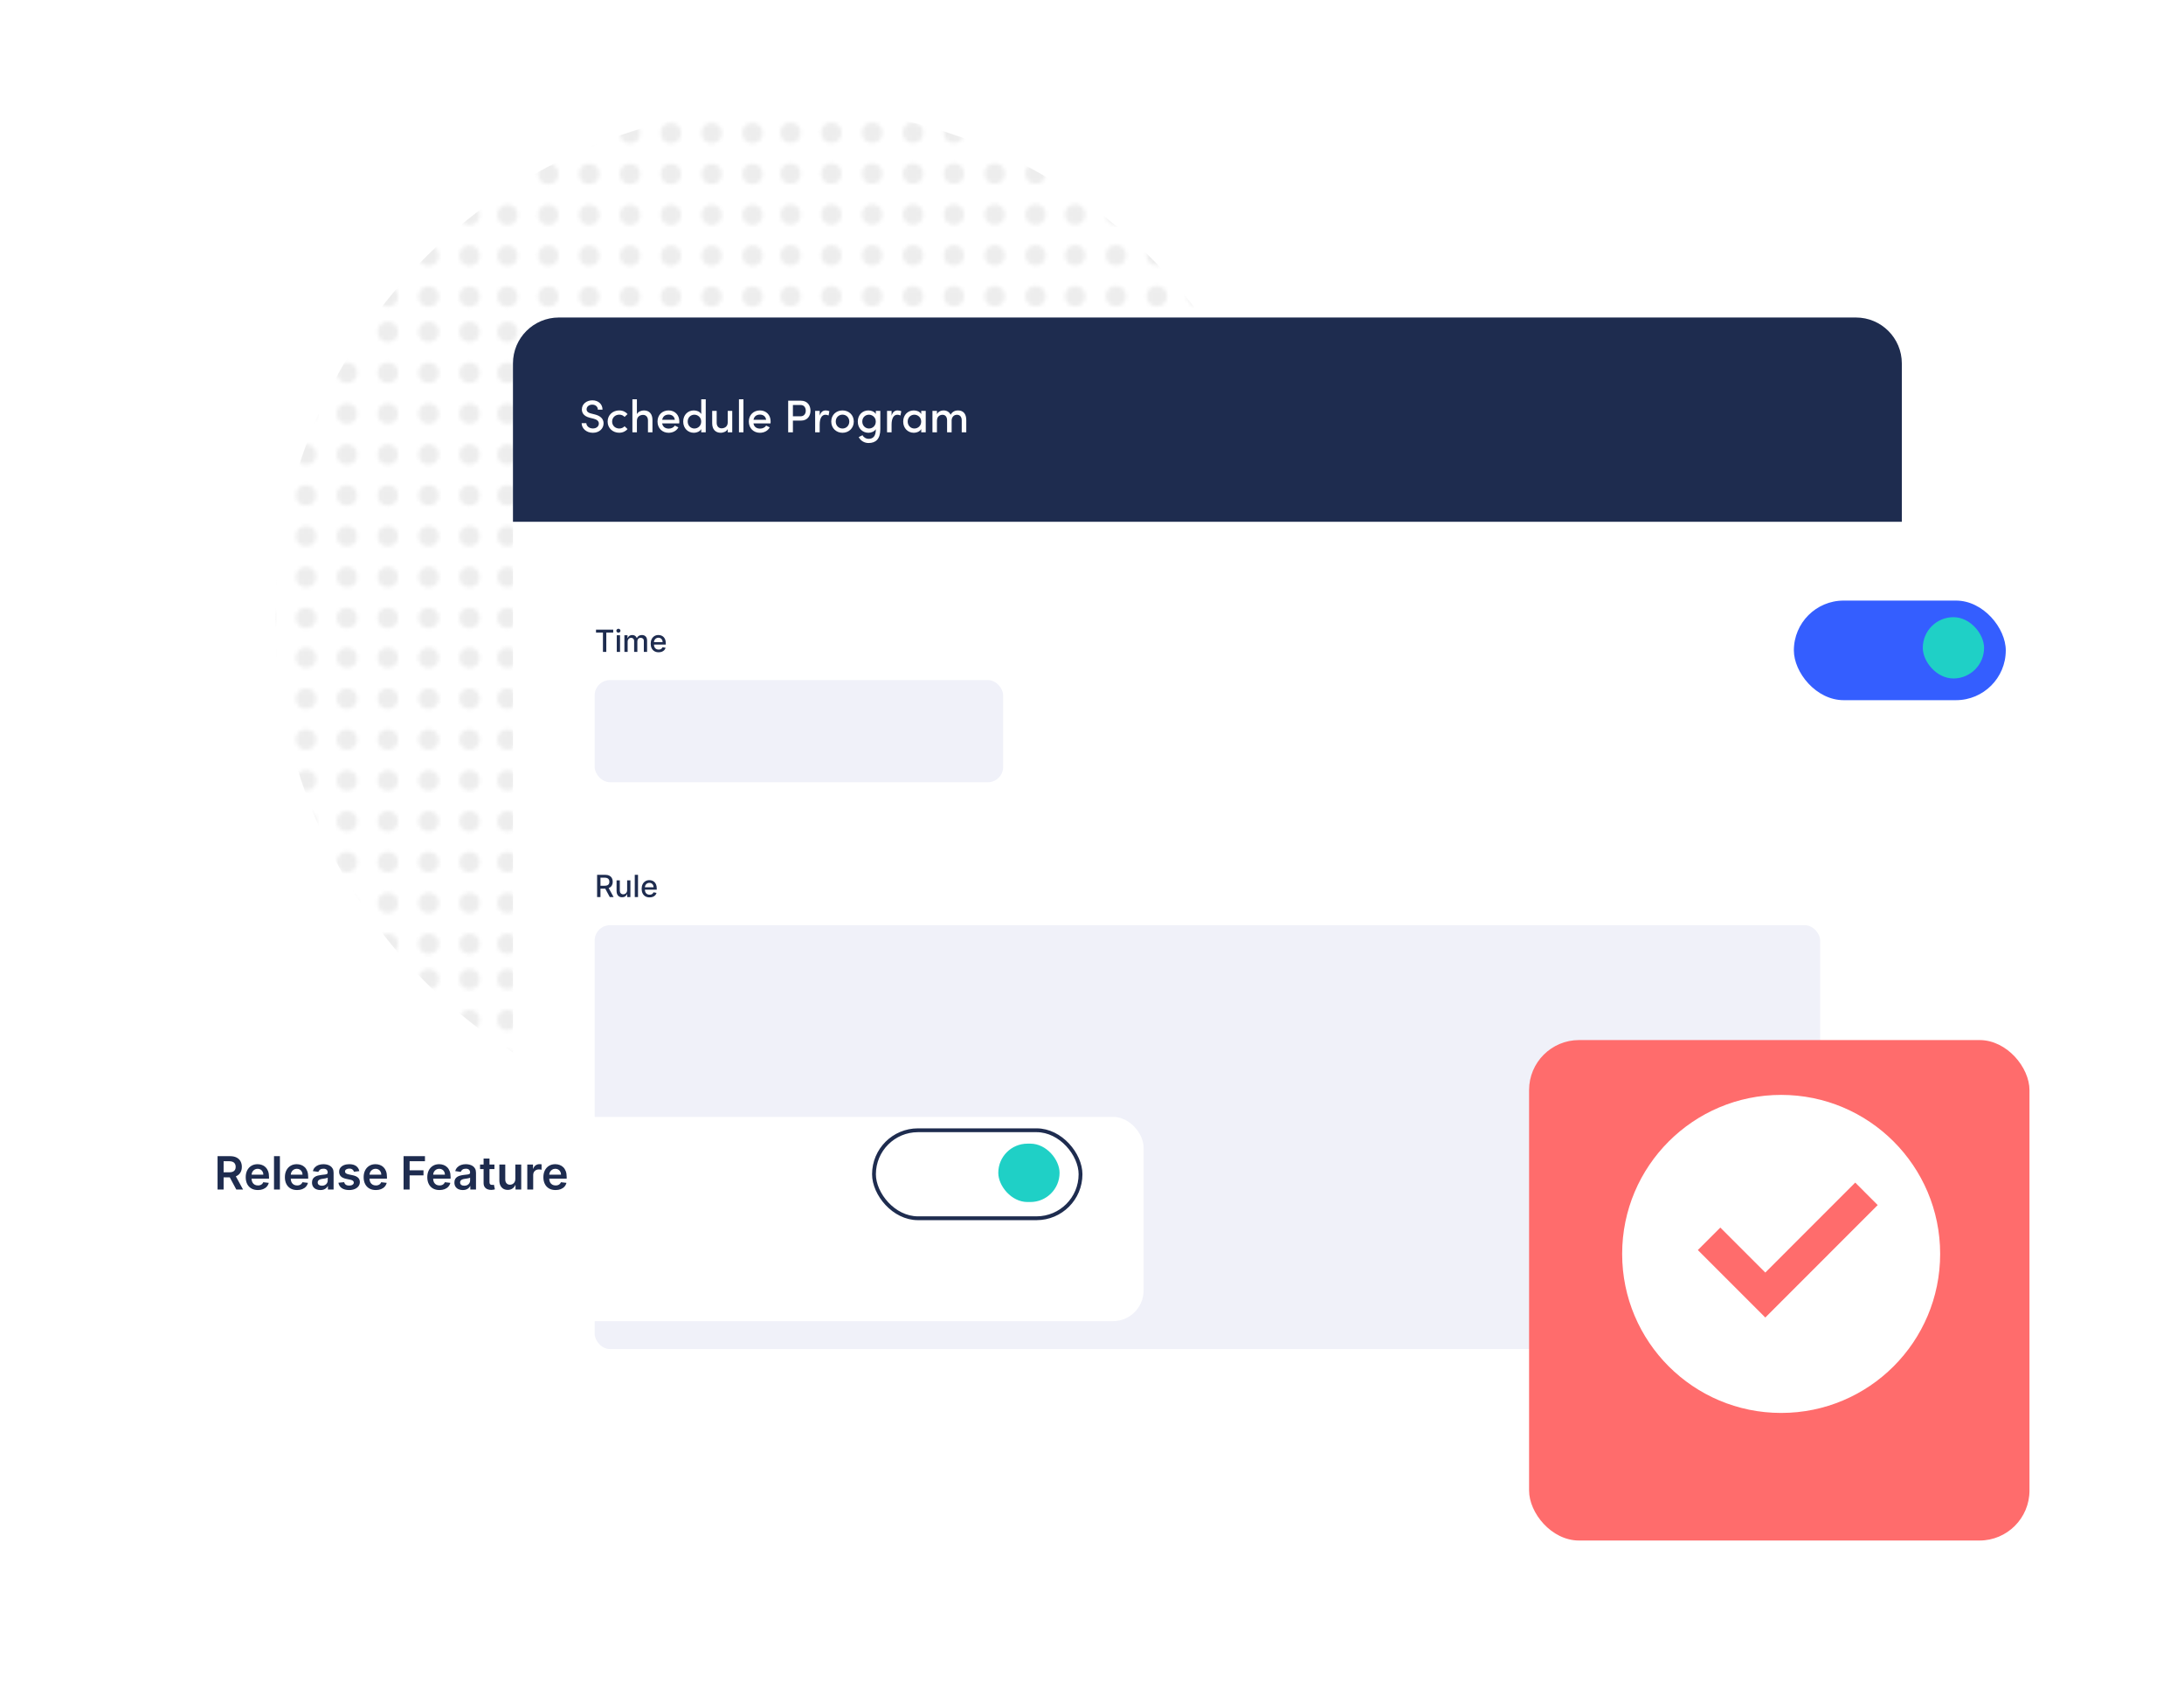 <svg width="571" height="443" viewBox="0 0 571 443" fill="none" xmlns="http://www.w3.org/2000/svg">
<mask id="mask0_1255_12284" style="mask-type:alpha" maskUnits="userSpaceOnUse" x="56" y="0" width="292" height="334">
<g opacity="0.3">
<circle cx="58.67" cy="2.768" r="2.67" fill="white"/>
<circle cx="69.35" cy="2.768" r="2.67" fill="white"/>
<circle cx="80.03" cy="2.768" r="2.67" fill="white"/>
<circle cx="90.71" cy="2.768" r="2.67" fill="white"/>
<circle cx="101.389" cy="2.768" r="2.67" fill="white"/>
<circle cx="112.069" cy="2.768" r="2.67" fill="white"/>
<circle cx="122.749" cy="2.768" r="2.67" fill="white"/>
<circle cx="58.67" cy="13.448" r="2.67" fill="white"/>
<circle cx="69.35" cy="13.448" r="2.67" fill="white"/>
<circle cx="80.03" cy="13.448" r="2.67" fill="white"/>
<circle cx="90.71" cy="13.448" r="2.67" fill="white"/>
<circle cx="101.389" cy="13.448" r="2.67" fill="white"/>
<circle cx="112.069" cy="13.448" r="2.67" fill="white"/>
<circle cx="122.749" cy="13.448" r="2.67" fill="white"/>
<circle cx="58.67" cy="24.128" r="2.67" fill="white"/>
<circle cx="69.35" cy="24.128" r="2.67" fill="white"/>
<circle cx="80.03" cy="24.128" r="2.67" fill="white"/>
<circle cx="90.71" cy="24.128" r="2.67" fill="white"/>
<circle cx="101.389" cy="24.128" r="2.67" fill="white"/>
<circle cx="112.069" cy="24.128" r="2.67" fill="white"/>
<circle cx="122.749" cy="24.128" r="2.67" fill="white"/>
<circle cx="58.67" cy="34.808" r="2.67" fill="white"/>
<circle cx="69.35" cy="34.808" r="2.67" fill="white"/>
<circle cx="80.03" cy="34.808" r="2.67" fill="white"/>
<circle cx="90.71" cy="34.808" r="2.67" fill="white"/>
<circle cx="101.389" cy="34.808" r="2.67" fill="white"/>
<circle cx="112.069" cy="34.808" r="2.67" fill="white"/>
<circle cx="122.749" cy="34.808" r="2.67" fill="white"/>
<circle cx="58.67" cy="45.488" r="2.67" fill="white"/>
<circle cx="69.35" cy="45.488" r="2.67" fill="white"/>
<circle cx="80.03" cy="45.488" r="2.67" fill="white"/>
<circle cx="90.71" cy="45.488" r="2.67" fill="white"/>
<circle cx="101.389" cy="45.488" r="2.67" fill="white"/>
<circle cx="112.069" cy="45.488" r="2.67" fill="white"/>
<circle cx="122.749" cy="45.488" r="2.67" fill="white"/>
<circle cx="58.67" cy="56.167" r="2.67" fill="white"/>
<circle cx="69.35" cy="56.167" r="2.67" fill="white"/>
<circle cx="80.03" cy="56.167" r="2.67" fill="white"/>
<circle cx="90.71" cy="56.167" r="2.67" fill="white"/>
<circle cx="101.389" cy="56.167" r="2.67" fill="white"/>
<circle cx="112.069" cy="56.167" r="2.67" fill="white"/>
<circle cx="122.749" cy="56.167" r="2.67" fill="white"/>
<circle cx="58.67" cy="66.847" r="2.67" fill="white"/>
<circle cx="69.35" cy="66.847" r="2.67" fill="white"/>
<circle cx="80.03" cy="66.847" r="2.67" fill="white"/>
<circle cx="90.71" cy="66.847" r="2.67" fill="white"/>
<circle cx="101.389" cy="66.847" r="2.67" fill="white"/>
<circle cx="112.069" cy="66.847" r="2.67" fill="white"/>
<circle cx="122.749" cy="66.847" r="2.67" fill="white"/>
<circle cx="58.67" cy="77.527" r="2.67" fill="white"/>
<circle cx="69.35" cy="77.527" r="2.67" fill="white"/>
<circle cx="80.03" cy="77.527" r="2.67" fill="white"/>
<circle cx="90.71" cy="77.527" r="2.67" fill="white"/>
<circle cx="101.389" cy="77.527" r="2.67" fill="white"/>
<circle cx="112.069" cy="77.527" r="2.67" fill="white"/>
<circle cx="122.749" cy="77.527" r="2.67" fill="white"/>
</g>
<g opacity="0.3">
<circle cx="206.67" cy="2.67" r="2.67" fill="white"/>
<circle cx="217.35" cy="2.67" r="2.67" fill="white"/>
<circle cx="228.03" cy="2.67" r="2.67" fill="white"/>
<circle cx="238.71" cy="2.67" r="2.67" fill="white"/>
<circle cx="249.389" cy="2.67" r="2.67" fill="white"/>
<circle cx="260.069" cy="2.67" r="2.67" fill="white"/>
<circle cx="270.749" cy="2.67" r="2.67" fill="white"/>
<circle cx="206.67" cy="13.35" r="2.67" fill="white"/>
<circle cx="217.35" cy="13.35" r="2.67" fill="white"/>
<circle cx="228.03" cy="13.35" r="2.67" fill="white"/>
<circle cx="238.71" cy="13.35" r="2.67" fill="white"/>
<circle cx="249.389" cy="13.35" r="2.67" fill="white"/>
<circle cx="260.069" cy="13.35" r="2.67" fill="white"/>
<circle cx="270.749" cy="13.35" r="2.67" fill="white"/>
<circle cx="206.67" cy="24.03" r="2.67" fill="white"/>
<circle cx="217.35" cy="24.03" r="2.67" fill="white"/>
<circle cx="228.03" cy="24.03" r="2.67" fill="white"/>
<circle cx="238.71" cy="24.03" r="2.67" fill="white"/>
<circle cx="249.389" cy="24.03" r="2.67" fill="white"/>
<circle cx="260.069" cy="24.03" r="2.67" fill="white"/>
<circle cx="270.749" cy="24.03" r="2.67" fill="white"/>
<circle cx="206.67" cy="34.709" r="2.67" fill="white"/>
<circle cx="217.35" cy="34.709" r="2.67" fill="white"/>
<circle cx="228.03" cy="34.709" r="2.67" fill="white"/>
<circle cx="238.71" cy="34.709" r="2.67" fill="white"/>
<circle cx="249.389" cy="34.709" r="2.67" fill="white"/>
<circle cx="260.069" cy="34.709" r="2.67" fill="white"/>
<circle cx="270.749" cy="34.709" r="2.67" fill="white"/>
<circle cx="206.67" cy="45.389" r="2.67" fill="white"/>
<circle cx="217.35" cy="45.389" r="2.67" fill="white"/>
<circle cx="228.03" cy="45.389" r="2.67" fill="white"/>
<circle cx="238.71" cy="45.389" r="2.67" fill="white"/>
<circle cx="249.389" cy="45.389" r="2.67" fill="white"/>
<circle cx="260.069" cy="45.389" r="2.67" fill="white"/>
<circle cx="270.749" cy="45.389" r="2.67" fill="white"/>
<circle cx="206.67" cy="56.069" r="2.67" fill="white"/>
<circle cx="217.35" cy="56.069" r="2.67" fill="white"/>
<circle cx="228.03" cy="56.069" r="2.67" fill="white"/>
<circle cx="238.71" cy="56.069" r="2.67" fill="white"/>
<circle cx="249.389" cy="56.069" r="2.67" fill="white"/>
<circle cx="260.069" cy="56.069" r="2.67" fill="white"/>
<circle cx="270.749" cy="56.069" r="2.67" fill="white"/>
<circle cx="206.67" cy="66.749" r="2.67" fill="white"/>
<circle cx="217.35" cy="66.749" r="2.67" fill="white"/>
<circle cx="228.03" cy="66.749" r="2.67" fill="white"/>
<circle cx="238.71" cy="66.749" r="2.67" fill="white"/>
<circle cx="249.389" cy="66.749" r="2.67" fill="white"/>
<circle cx="260.069" cy="66.749" r="2.67" fill="white"/>
<circle cx="270.749" cy="66.749" r="2.67" fill="white"/>
<circle cx="206.67" cy="77.429" r="2.67" fill="white"/>
<circle cx="217.35" cy="77.429" r="2.67" fill="white"/>
<circle cx="228.03" cy="77.429" r="2.67" fill="white"/>
<circle cx="238.71" cy="77.429" r="2.67" fill="white"/>
<circle cx="249.389" cy="77.429" r="2.67" fill="white"/>
<circle cx="260.069" cy="77.429" r="2.67" fill="white"/>
<circle cx="270.749" cy="77.429" r="2.67" fill="white"/>
</g>
<g opacity="0.3">
<circle cx="132.67" cy="2.768" r="2.67" fill="white"/>
<circle cx="143.35" cy="2.768" r="2.67" fill="white"/>
<circle cx="154.03" cy="2.768" r="2.67" fill="white"/>
<circle cx="164.71" cy="2.768" r="2.67" fill="white"/>
<circle cx="175.389" cy="2.768" r="2.67" fill="white"/>
<circle cx="186.069" cy="2.768" r="2.67" fill="white"/>
<circle cx="196.749" cy="2.768" r="2.67" fill="white"/>
<circle cx="132.67" cy="13.448" r="2.67" fill="white"/>
<circle cx="143.35" cy="13.448" r="2.67" fill="white"/>
<circle cx="154.03" cy="13.448" r="2.67" fill="white"/>
<circle cx="164.71" cy="13.448" r="2.67" fill="white"/>
<circle cx="175.389" cy="13.448" r="2.67" fill="white"/>
<circle cx="186.069" cy="13.448" r="2.67" fill="white"/>
<circle cx="196.749" cy="13.448" r="2.67" fill="white"/>
<circle cx="132.67" cy="24.128" r="2.67" fill="white"/>
<circle cx="143.35" cy="24.128" r="2.67" fill="white"/>
<circle cx="154.03" cy="24.128" r="2.67" fill="white"/>
<circle cx="164.71" cy="24.128" r="2.67" fill="white"/>
<circle cx="175.389" cy="24.128" r="2.67" fill="white"/>
<circle cx="186.069" cy="24.128" r="2.67" fill="white"/>
<circle cx="196.749" cy="24.128" r="2.67" fill="white"/>
<circle cx="132.67" cy="34.808" r="2.67" fill="white"/>
<circle cx="143.35" cy="34.808" r="2.67" fill="white"/>
<circle cx="154.03" cy="34.808" r="2.67" fill="white"/>
<circle cx="164.71" cy="34.808" r="2.67" fill="white"/>
<circle cx="175.389" cy="34.808" r="2.67" fill="white"/>
<circle cx="186.069" cy="34.808" r="2.67" fill="white"/>
<circle cx="196.749" cy="34.808" r="2.67" fill="white"/>
<circle cx="132.67" cy="45.488" r="2.67" fill="white"/>
<circle cx="143.35" cy="45.488" r="2.67" fill="white"/>
<circle cx="154.03" cy="45.488" r="2.67" fill="white"/>
<circle cx="164.71" cy="45.488" r="2.67" fill="white"/>
<circle cx="175.389" cy="45.488" r="2.67" fill="white"/>
<circle cx="186.069" cy="45.488" r="2.67" fill="white"/>
<circle cx="196.749" cy="45.488" r="2.67" fill="white"/>
<circle cx="132.67" cy="56.167" r="2.67" fill="white"/>
<circle cx="143.35" cy="56.167" r="2.67" fill="white"/>
<circle cx="154.03" cy="56.167" r="2.67" fill="white"/>
<circle cx="164.71" cy="56.167" r="2.67" fill="white"/>
<circle cx="175.389" cy="56.167" r="2.67" fill="white"/>
<circle cx="186.069" cy="56.167" r="2.67" fill="white"/>
<circle cx="196.749" cy="56.167" r="2.67" fill="white"/>
<circle cx="132.67" cy="66.847" r="2.67" fill="white"/>
<circle cx="143.35" cy="66.847" r="2.67" fill="white"/>
<circle cx="154.03" cy="66.847" r="2.67" fill="white"/>
<circle cx="164.71" cy="66.847" r="2.67" fill="white"/>
<circle cx="175.389" cy="66.847" r="2.67" fill="white"/>
<circle cx="186.069" cy="66.847" r="2.67" fill="white"/>
<circle cx="196.749" cy="66.847" r="2.67" fill="white"/>
<circle cx="132.67" cy="77.527" r="2.67" fill="white"/>
<circle cx="143.35" cy="77.527" r="2.67" fill="white"/>
<circle cx="154.03" cy="77.527" r="2.67" fill="white"/>
<circle cx="164.71" cy="77.527" r="2.67" fill="white"/>
<circle cx="175.389" cy="77.527" r="2.67" fill="white"/>
<circle cx="186.069" cy="77.527" r="2.67" fill="white"/>
<circle cx="196.749" cy="77.527" r="2.67" fill="white"/>
</g>
<g opacity="0.3">
<circle cx="281.089" cy="2.67" r="2.67" fill="white"/>
<circle cx="291.769" cy="2.67" r="2.67" fill="white"/>
<circle cx="302.448" cy="2.67" r="2.67" fill="white"/>
<circle cx="313.128" cy="2.67" r="2.67" fill="white"/>
<circle cx="323.808" cy="2.67" r="2.67" fill="white"/>
<circle cx="334.488" cy="2.67" r="2.67" fill="white"/>
<circle cx="345.168" cy="2.67" r="2.67" fill="white"/>
<circle cx="281.089" cy="13.35" r="2.67" fill="white"/>
<circle cx="291.769" cy="13.35" r="2.67" fill="white"/>
<circle cx="302.448" cy="13.35" r="2.67" fill="white"/>
<circle cx="313.128" cy="13.35" r="2.67" fill="white"/>
<circle cx="323.808" cy="13.35" r="2.67" fill="white"/>
<circle cx="334.488" cy="13.35" r="2.67" fill="white"/>
<circle cx="345.168" cy="13.35" r="2.67" fill="white"/>
<circle cx="281.089" cy="24.03" r="2.67" fill="white"/>
<circle cx="291.769" cy="24.03" r="2.67" fill="white"/>
<circle cx="302.448" cy="24.03" r="2.67" fill="white"/>
<circle cx="313.128" cy="24.03" r="2.67" fill="white"/>
<circle cx="323.808" cy="24.03" r="2.67" fill="white"/>
<circle cx="334.488" cy="24.03" r="2.67" fill="white"/>
<circle cx="345.168" cy="24.03" r="2.67" fill="white"/>
<circle cx="281.089" cy="34.709" r="2.67" fill="white"/>
<circle cx="291.769" cy="34.709" r="2.67" fill="white"/>
<circle cx="302.448" cy="34.709" r="2.67" fill="white"/>
<circle cx="313.128" cy="34.709" r="2.67" fill="white"/>
<circle cx="323.808" cy="34.709" r="2.67" fill="white"/>
<circle cx="334.488" cy="34.709" r="2.67" fill="white"/>
<circle cx="345.168" cy="34.709" r="2.67" fill="white"/>
<circle cx="281.089" cy="45.389" r="2.67" fill="white"/>
<circle cx="291.769" cy="45.389" r="2.67" fill="white"/>
<circle cx="302.448" cy="45.389" r="2.67" fill="white"/>
<circle cx="313.128" cy="45.389" r="2.67" fill="white"/>
<circle cx="323.808" cy="45.389" r="2.67" fill="white"/>
<circle cx="334.488" cy="45.389" r="2.67" fill="white"/>
<circle cx="345.168" cy="45.389" r="2.67" fill="white"/>
<circle cx="281.089" cy="56.069" r="2.67" fill="white"/>
<circle cx="291.769" cy="56.069" r="2.67" fill="white"/>
<circle cx="302.448" cy="56.069" r="2.67" fill="white"/>
<circle cx="313.128" cy="56.069" r="2.67" fill="white"/>
<circle cx="323.808" cy="56.069" r="2.67" fill="white"/>
<circle cx="334.488" cy="56.069" r="2.67" fill="white"/>
<circle cx="345.168" cy="56.069" r="2.67" fill="white"/>
<circle cx="281.089" cy="66.749" r="2.67" fill="white"/>
<circle cx="291.769" cy="66.749" r="2.67" fill="white"/>
<circle cx="302.448" cy="66.749" r="2.67" fill="white"/>
<circle cx="313.128" cy="66.749" r="2.67" fill="white"/>
<circle cx="323.808" cy="66.749" r="2.67" fill="white"/>
<circle cx="334.488" cy="66.749" r="2.67" fill="white"/>
<circle cx="345.168" cy="66.749" r="2.67" fill="white"/>
<circle cx="281.089" cy="77.429" r="2.67" fill="white"/>
<circle cx="291.769" cy="77.429" r="2.67" fill="white"/>
<circle cx="302.448" cy="77.429" r="2.67" fill="white"/>
<circle cx="313.128" cy="77.429" r="2.67" fill="white"/>
<circle cx="323.808" cy="77.429" r="2.67" fill="white"/>
<circle cx="334.488" cy="77.429" r="2.67" fill="white"/>
<circle cx="345.168" cy="77.429" r="2.67" fill="white"/>
</g>
<g opacity="0.3">
<circle cx="58.67" cy="86.769" r="2.67" fill="white"/>
<circle cx="69.35" cy="86.769" r="2.67" fill="white"/>
<circle cx="80.03" cy="86.769" r="2.67" fill="white"/>
<circle cx="90.71" cy="86.769" r="2.67" fill="white"/>
<circle cx="101.389" cy="86.769" r="2.67" fill="white"/>
<circle cx="112.069" cy="86.769" r="2.67" fill="white"/>
<circle cx="122.749" cy="86.769" r="2.67" fill="white"/>
<circle cx="58.67" cy="97.448" r="2.67" fill="white"/>
<circle cx="69.35" cy="97.448" r="2.67" fill="white"/>
<circle cx="80.03" cy="97.448" r="2.67" fill="white"/>
<circle cx="90.71" cy="97.448" r="2.67" fill="white"/>
<circle cx="101.389" cy="97.448" r="2.67" fill="white"/>
<circle cx="112.069" cy="97.448" r="2.67" fill="white"/>
<circle cx="122.749" cy="97.448" r="2.67" fill="white"/>
<circle cx="58.67" cy="108.128" r="2.67" fill="white"/>
<circle cx="69.35" cy="108.128" r="2.67" fill="white"/>
<circle cx="80.03" cy="108.128" r="2.67" fill="white"/>
<circle cx="90.71" cy="108.128" r="2.67" fill="white"/>
<circle cx="101.389" cy="108.128" r="2.67" fill="white"/>
<circle cx="112.069" cy="108.128" r="2.67" fill="white"/>
<circle cx="122.749" cy="108.128" r="2.67" fill="white"/>
<circle cx="58.67" cy="118.808" r="2.67" fill="white"/>
<circle cx="69.35" cy="118.808" r="2.67" fill="white"/>
<circle cx="80.03" cy="118.808" r="2.67" fill="white"/>
<circle cx="90.71" cy="118.808" r="2.67" fill="white"/>
<circle cx="101.389" cy="118.808" r="2.67" fill="white"/>
<circle cx="112.069" cy="118.808" r="2.67" fill="white"/>
<circle cx="122.749" cy="118.808" r="2.67" fill="white"/>
<circle cx="58.67" cy="129.488" r="2.67" fill="white"/>
<circle cx="69.35" cy="129.488" r="2.67" fill="white"/>
<circle cx="80.03" cy="129.488" r="2.67" fill="white"/>
<circle cx="90.71" cy="129.488" r="2.67" fill="white"/>
<circle cx="101.389" cy="129.488" r="2.67" fill="white"/>
<circle cx="112.069" cy="129.488" r="2.67" fill="white"/>
<circle cx="122.749" cy="129.488" r="2.67" fill="white"/>
<circle cx="58.67" cy="140.168" r="2.67" fill="white"/>
<circle cx="69.35" cy="140.168" r="2.67" fill="white"/>
<circle cx="80.03" cy="140.168" r="2.67" fill="white"/>
<circle cx="90.71" cy="140.168" r="2.67" fill="white"/>
<circle cx="101.389" cy="140.168" r="2.67" fill="white"/>
<circle cx="112.069" cy="140.168" r="2.67" fill="white"/>
<circle cx="122.749" cy="140.168" r="2.67" fill="white"/>
<circle cx="58.67" cy="150.847" r="2.67" fill="white"/>
<circle cx="69.35" cy="150.847" r="2.67" fill="white"/>
<circle cx="80.03" cy="150.847" r="2.67" fill="white"/>
<circle cx="90.71" cy="150.847" r="2.67" fill="white"/>
<circle cx="101.389" cy="150.847" r="2.67" fill="white"/>
<circle cx="112.069" cy="150.847" r="2.67" fill="white"/>
<circle cx="122.749" cy="150.847" r="2.67" fill="white"/>
<circle cx="58.67" cy="161.527" r="2.67" fill="white"/>
<circle cx="69.35" cy="161.527" r="2.67" fill="white"/>
<circle cx="80.03" cy="161.527" r="2.67" fill="white"/>
<circle cx="90.71" cy="161.527" r="2.67" fill="white"/>
<circle cx="101.389" cy="161.527" r="2.67" fill="white"/>
<circle cx="112.069" cy="161.527" r="2.67" fill="white"/>
<circle cx="122.749" cy="161.527" r="2.67" fill="white"/>
</g>
<g opacity="0.3">
<circle cx="206.67" cy="86.769" r="2.67" fill="white"/>
<circle cx="217.35" cy="86.769" r="2.67" fill="white"/>
<circle cx="228.03" cy="86.769" r="2.67" fill="white"/>
<circle cx="238.71" cy="86.769" r="2.67" fill="white"/>
<circle cx="249.389" cy="86.769" r="2.67" fill="white"/>
<circle cx="260.069" cy="86.769" r="2.67" fill="white"/>
<circle cx="270.749" cy="86.769" r="2.67" fill="white"/>
<circle cx="206.67" cy="97.448" r="2.67" fill="white"/>
<circle cx="217.35" cy="97.448" r="2.67" fill="white"/>
<circle cx="228.03" cy="97.448" r="2.67" fill="white"/>
<circle cx="238.71" cy="97.448" r="2.67" fill="white"/>
<circle cx="249.389" cy="97.448" r="2.67" fill="white"/>
<circle cx="260.069" cy="97.448" r="2.67" fill="white"/>
<circle cx="270.749" cy="97.448" r="2.67" fill="white"/>
<circle cx="206.67" cy="108.128" r="2.67" fill="white"/>
<circle cx="217.35" cy="108.128" r="2.67" fill="white"/>
<circle cx="228.03" cy="108.128" r="2.67" fill="white"/>
<circle cx="238.71" cy="108.128" r="2.67" fill="white"/>
<circle cx="249.389" cy="108.128" r="2.67" fill="white"/>
<circle cx="260.069" cy="108.128" r="2.67" fill="white"/>
<circle cx="270.749" cy="108.128" r="2.67" fill="white"/>
<circle cx="206.67" cy="118.808" r="2.67" fill="white"/>
<circle cx="217.35" cy="118.808" r="2.67" fill="white"/>
<circle cx="228.03" cy="118.808" r="2.67" fill="white"/>
<circle cx="238.71" cy="118.808" r="2.67" fill="white"/>
<circle cx="249.389" cy="118.808" r="2.67" fill="white"/>
<circle cx="260.069" cy="118.808" r="2.67" fill="white"/>
<circle cx="270.749" cy="118.808" r="2.67" fill="white"/>
<circle cx="206.67" cy="129.488" r="2.67" fill="white"/>
<circle cx="217.35" cy="129.488" r="2.67" fill="white"/>
<circle cx="228.03" cy="129.488" r="2.67" fill="white"/>
<circle cx="238.71" cy="129.488" r="2.67" fill="white"/>
<circle cx="249.389" cy="129.488" r="2.67" fill="white"/>
<circle cx="260.069" cy="129.488" r="2.67" fill="white"/>
<circle cx="270.749" cy="129.488" r="2.67" fill="white"/>
<circle cx="206.67" cy="140.168" r="2.67" fill="white"/>
<circle cx="217.35" cy="140.168" r="2.67" fill="white"/>
<circle cx="228.03" cy="140.168" r="2.67" fill="white"/>
<circle cx="238.71" cy="140.168" r="2.67" fill="white"/>
<circle cx="249.389" cy="140.168" r="2.67" fill="white"/>
<circle cx="260.069" cy="140.168" r="2.67" fill="white"/>
<circle cx="270.749" cy="140.168" r="2.67" fill="white"/>
<circle cx="206.67" cy="150.847" r="2.67" fill="white"/>
<circle cx="217.35" cy="150.847" r="2.67" fill="white"/>
<circle cx="228.03" cy="150.847" r="2.67" fill="white"/>
<circle cx="238.71" cy="150.847" r="2.67" fill="white"/>
<circle cx="249.389" cy="150.847" r="2.67" fill="white"/>
<circle cx="260.069" cy="150.847" r="2.67" fill="white"/>
<circle cx="270.749" cy="150.847" r="2.67" fill="white"/>
<circle cx="206.67" cy="161.527" r="2.67" fill="white"/>
<circle cx="217.35" cy="161.527" r="2.67" fill="white"/>
<circle cx="228.03" cy="161.527" r="2.67" fill="white"/>
<circle cx="238.71" cy="161.527" r="2.67" fill="white"/>
<circle cx="249.389" cy="161.527" r="2.67" fill="white"/>
<circle cx="260.069" cy="161.527" r="2.67" fill="white"/>
<circle cx="270.749" cy="161.527" r="2.67" fill="white"/>
</g>
<g opacity="0.3">
<circle cx="132.67" cy="86.769" r="2.67" fill="white"/>
<circle cx="143.35" cy="86.769" r="2.67" fill="white"/>
<circle cx="154.03" cy="86.769" r="2.67" fill="white"/>
<circle cx="164.71" cy="86.769" r="2.67" fill="white"/>
<circle cx="175.389" cy="86.769" r="2.67" fill="white"/>
<circle cx="186.069" cy="86.769" r="2.67" fill="white"/>
<circle cx="196.749" cy="86.769" r="2.67" fill="white"/>
<circle cx="132.67" cy="97.448" r="2.67" fill="white"/>
<circle cx="143.35" cy="97.448" r="2.67" fill="white"/>
<circle cx="154.03" cy="97.448" r="2.67" fill="white"/>
<circle cx="164.71" cy="97.448" r="2.67" fill="white"/>
<circle cx="175.389" cy="97.448" r="2.67" fill="white"/>
<circle cx="186.069" cy="97.448" r="2.67" fill="white"/>
<circle cx="196.749" cy="97.448" r="2.67" fill="white"/>
<circle cx="132.67" cy="108.128" r="2.67" fill="white"/>
<circle cx="143.35" cy="108.128" r="2.67" fill="white"/>
<circle cx="154.03" cy="108.128" r="2.67" fill="white"/>
<circle cx="164.71" cy="108.128" r="2.67" fill="white"/>
<circle cx="175.389" cy="108.128" r="2.67" fill="white"/>
<circle cx="186.069" cy="108.128" r="2.67" fill="white"/>
<circle cx="196.749" cy="108.128" r="2.67" fill="white"/>
<circle cx="132.67" cy="118.808" r="2.67" fill="white"/>
<circle cx="143.35" cy="118.808" r="2.67" fill="white"/>
<circle cx="154.03" cy="118.808" r="2.67" fill="white"/>
<circle cx="164.71" cy="118.808" r="2.67" fill="white"/>
<circle cx="175.389" cy="118.808" r="2.67" fill="white"/>
<circle cx="186.069" cy="118.808" r="2.67" fill="white"/>
<circle cx="196.749" cy="118.808" r="2.67" fill="white"/>
<circle cx="132.67" cy="129.488" r="2.67" fill="white"/>
<circle cx="143.35" cy="129.488" r="2.67" fill="white"/>
<circle cx="154.03" cy="129.488" r="2.67" fill="white"/>
<circle cx="164.71" cy="129.488" r="2.67" fill="white"/>
<circle cx="175.389" cy="129.488" r="2.67" fill="white"/>
<circle cx="186.069" cy="129.488" r="2.67" fill="white"/>
<circle cx="196.749" cy="129.488" r="2.67" fill="white"/>
<circle cx="132.67" cy="140.168" r="2.67" fill="white"/>
<circle cx="143.35" cy="140.168" r="2.67" fill="white"/>
<circle cx="154.03" cy="140.168" r="2.67" fill="white"/>
<circle cx="164.71" cy="140.168" r="2.67" fill="white"/>
<circle cx="175.389" cy="140.168" r="2.67" fill="white"/>
<circle cx="186.069" cy="140.168" r="2.67" fill="white"/>
<circle cx="196.749" cy="140.168" r="2.67" fill="white"/>
<circle cx="132.67" cy="150.847" r="2.67" fill="white"/>
<circle cx="143.35" cy="150.847" r="2.67" fill="white"/>
<circle cx="154.03" cy="150.847" r="2.67" fill="white"/>
<circle cx="164.71" cy="150.847" r="2.67" fill="white"/>
<circle cx="175.389" cy="150.847" r="2.67" fill="white"/>
<circle cx="186.069" cy="150.847" r="2.67" fill="white"/>
<circle cx="196.749" cy="150.847" r="2.67" fill="white"/>
<circle cx="132.67" cy="161.527" r="2.67" fill="white"/>
<circle cx="143.35" cy="161.527" r="2.67" fill="white"/>
<circle cx="154.03" cy="161.527" r="2.67" fill="white"/>
<circle cx="164.71" cy="161.527" r="2.67" fill="white"/>
<circle cx="175.389" cy="161.527" r="2.67" fill="white"/>
<circle cx="186.069" cy="161.527" r="2.67" fill="white"/>
<circle cx="196.749" cy="161.527" r="2.67" fill="white"/>
</g>
<g opacity="0.3">
<circle cx="281.089" cy="86.769" r="2.67" fill="white"/>
<circle cx="291.769" cy="86.769" r="2.67" fill="white"/>
<circle cx="302.448" cy="86.769" r="2.67" fill="white"/>
<circle cx="313.128" cy="86.769" r="2.67" fill="white"/>
<circle cx="323.808" cy="86.769" r="2.67" fill="white"/>
<circle cx="334.488" cy="86.769" r="2.67" fill="white"/>
<circle cx="345.168" cy="86.769" r="2.67" fill="white"/>
<circle cx="281.089" cy="97.448" r="2.67" fill="white"/>
<circle cx="291.769" cy="97.448" r="2.67" fill="white"/>
<circle cx="302.448" cy="97.448" r="2.67" fill="white"/>
<circle cx="313.128" cy="97.448" r="2.67" fill="white"/>
<circle cx="323.808" cy="97.448" r="2.67" fill="white"/>
<circle cx="334.488" cy="97.448" r="2.67" fill="white"/>
<circle cx="345.168" cy="97.448" r="2.67" fill="white"/>
<circle cx="281.089" cy="108.128" r="2.67" fill="white"/>
<circle cx="291.769" cy="108.128" r="2.67" fill="white"/>
<circle cx="302.448" cy="108.128" r="2.67" fill="white"/>
<circle cx="313.128" cy="108.128" r="2.67" fill="white"/>
<circle cx="323.808" cy="108.128" r="2.67" fill="white"/>
<circle cx="334.488" cy="108.128" r="2.67" fill="white"/>
<circle cx="345.168" cy="108.128" r="2.67" fill="white"/>
<circle cx="281.089" cy="118.808" r="2.67" fill="white"/>
<circle cx="291.769" cy="118.808" r="2.67" fill="white"/>
<circle cx="302.448" cy="118.808" r="2.67" fill="white"/>
<circle cx="313.128" cy="118.808" r="2.67" fill="white"/>
<circle cx="323.808" cy="118.808" r="2.67" fill="white"/>
<circle cx="334.488" cy="118.808" r="2.67" fill="white"/>
<circle cx="345.168" cy="118.808" r="2.67" fill="white"/>
<circle cx="281.089" cy="129.488" r="2.67" fill="white"/>
<circle cx="291.769" cy="129.488" r="2.67" fill="white"/>
<circle cx="302.448" cy="129.488" r="2.67" fill="white"/>
<circle cx="313.128" cy="129.488" r="2.67" fill="white"/>
<circle cx="323.808" cy="129.488" r="2.67" fill="white"/>
<circle cx="334.488" cy="129.488" r="2.67" fill="white"/>
<circle cx="345.168" cy="129.488" r="2.67" fill="white"/>
<circle cx="281.089" cy="140.168" r="2.67" fill="white"/>
<circle cx="291.769" cy="140.168" r="2.67" fill="white"/>
<circle cx="302.448" cy="140.168" r="2.67" fill="white"/>
<circle cx="313.128" cy="140.168" r="2.67" fill="white"/>
<circle cx="323.808" cy="140.168" r="2.67" fill="white"/>
<circle cx="334.488" cy="140.168" r="2.67" fill="white"/>
<circle cx="345.168" cy="140.168" r="2.67" fill="white"/>
<circle cx="281.089" cy="150.847" r="2.67" fill="white"/>
<circle cx="291.769" cy="150.847" r="2.67" fill="white"/>
<circle cx="302.448" cy="150.847" r="2.67" fill="white"/>
<circle cx="313.128" cy="150.847" r="2.67" fill="white"/>
<circle cx="323.808" cy="150.847" r="2.67" fill="white"/>
<circle cx="334.488" cy="150.847" r="2.67" fill="white"/>
<circle cx="345.168" cy="150.847" r="2.67" fill="white"/>
<circle cx="281.089" cy="161.527" r="2.67" fill="white"/>
<circle cx="291.769" cy="161.527" r="2.67" fill="white"/>
<circle cx="302.448" cy="161.527" r="2.67" fill="white"/>
<circle cx="313.128" cy="161.527" r="2.67" fill="white"/>
<circle cx="323.808" cy="161.527" r="2.67" fill="white"/>
<circle cx="334.488" cy="161.527" r="2.67" fill="white"/>
<circle cx="345.168" cy="161.527" r="2.67" fill="white"/>
</g>
<g opacity="0.3">
<circle cx="58.67" cy="171.965" r="2.67" fill="white"/>
<circle cx="69.35" cy="171.965" r="2.67" fill="white"/>
<circle cx="80.03" cy="171.965" r="2.67" fill="white"/>
<circle cx="90.71" cy="171.965" r="2.67" fill="white"/>
<circle cx="101.389" cy="171.965" r="2.67" fill="white"/>
<circle cx="112.069" cy="171.965" r="2.67" fill="white"/>
<circle cx="122.749" cy="171.965" r="2.67" fill="white"/>
<circle cx="58.67" cy="182.645" r="2.67" fill="white"/>
<circle cx="69.35" cy="182.645" r="2.67" fill="white"/>
<circle cx="80.03" cy="182.645" r="2.67" fill="white"/>
<circle cx="90.71" cy="182.645" r="2.67" fill="white"/>
<circle cx="101.389" cy="182.645" r="2.67" fill="white"/>
<circle cx="112.069" cy="182.645" r="2.67" fill="white"/>
<circle cx="122.749" cy="182.645" r="2.67" fill="white"/>
<circle cx="58.67" cy="193.325" r="2.67" fill="white"/>
<circle cx="69.35" cy="193.325" r="2.67" fill="white"/>
<circle cx="80.03" cy="193.325" r="2.67" fill="white"/>
<circle cx="90.71" cy="193.325" r="2.67" fill="white"/>
<circle cx="101.389" cy="193.325" r="2.67" fill="white"/>
<circle cx="112.069" cy="193.325" r="2.67" fill="white"/>
<circle cx="122.749" cy="193.325" r="2.67" fill="white"/>
<circle cx="58.67" cy="204.005" r="2.67" fill="white"/>
<circle cx="69.35" cy="204.005" r="2.67" fill="white"/>
<circle cx="80.03" cy="204.005" r="2.67" fill="white"/>
<circle cx="90.71" cy="204.005" r="2.67" fill="white"/>
<circle cx="101.389" cy="204.005" r="2.67" fill="white"/>
<circle cx="112.069" cy="204.005" r="2.67" fill="white"/>
<circle cx="122.749" cy="204.005" r="2.67" fill="white"/>
<circle cx="58.67" cy="214.685" r="2.67" fill="white"/>
<circle cx="69.35" cy="214.685" r="2.67" fill="white"/>
<circle cx="80.03" cy="214.685" r="2.67" fill="white"/>
<circle cx="90.71" cy="214.685" r="2.67" fill="white"/>
<circle cx="101.389" cy="214.685" r="2.67" fill="white"/>
<circle cx="112.069" cy="214.685" r="2.67" fill="white"/>
<circle cx="122.749" cy="214.685" r="2.67" fill="white"/>
<circle cx="58.67" cy="225.365" r="2.67" fill="white"/>
<circle cx="69.35" cy="225.365" r="2.67" fill="white"/>
<circle cx="80.03" cy="225.365" r="2.67" fill="white"/>
<circle cx="90.71" cy="225.365" r="2.67" fill="white"/>
<circle cx="101.389" cy="225.365" r="2.67" fill="white"/>
<circle cx="112.069" cy="225.365" r="2.67" fill="white"/>
<circle cx="122.749" cy="225.365" r="2.67" fill="white"/>
<circle cx="58.67" cy="236.044" r="2.67" fill="white"/>
<circle cx="69.35" cy="236.044" r="2.67" fill="white"/>
<circle cx="80.03" cy="236.044" r="2.67" fill="white"/>
<circle cx="90.71" cy="236.044" r="2.67" fill="white"/>
<circle cx="101.389" cy="236.044" r="2.67" fill="white"/>
<circle cx="112.069" cy="236.044" r="2.67" fill="white"/>
<circle cx="122.749" cy="236.044" r="2.67" fill="white"/>
<circle cx="58.67" cy="246.724" r="2.67" fill="white"/>
<circle cx="69.35" cy="246.724" r="2.67" fill="white"/>
<circle cx="80.03" cy="246.724" r="2.67" fill="white"/>
<circle cx="90.71" cy="246.724" r="2.67" fill="white"/>
<circle cx="101.389" cy="246.724" r="2.67" fill="white"/>
<circle cx="112.069" cy="246.724" r="2.67" fill="white"/>
<circle cx="122.749" cy="246.724" r="2.67" fill="white"/>
</g>
<g opacity="0.3">
<circle cx="206.67" cy="171.867" r="2.67" fill="white"/>
<circle cx="217.35" cy="171.867" r="2.67" fill="white"/>
<circle cx="228.03" cy="171.867" r="2.67" fill="white"/>
<circle cx="238.71" cy="171.867" r="2.67" fill="white"/>
<circle cx="249.389" cy="171.867" r="2.67" fill="white"/>
<circle cx="260.069" cy="171.867" r="2.67" fill="white"/>
<circle cx="270.749" cy="171.867" r="2.67" fill="white"/>
<circle cx="206.67" cy="182.547" r="2.67" fill="white"/>
<circle cx="217.35" cy="182.547" r="2.67" fill="white"/>
<circle cx="228.03" cy="182.547" r="2.67" fill="white"/>
<circle cx="238.71" cy="182.547" r="2.67" fill="white"/>
<circle cx="249.389" cy="182.547" r="2.67" fill="white"/>
<circle cx="260.069" cy="182.547" r="2.67" fill="white"/>
<circle cx="270.749" cy="182.547" r="2.67" fill="white"/>
<circle cx="206.67" cy="193.227" r="2.67" fill="white"/>
<circle cx="217.35" cy="193.227" r="2.67" fill="white"/>
<circle cx="228.03" cy="193.227" r="2.67" fill="white"/>
<circle cx="238.71" cy="193.227" r="2.67" fill="white"/>
<circle cx="249.389" cy="193.227" r="2.67" fill="white"/>
<circle cx="260.069" cy="193.227" r="2.67" fill="white"/>
<circle cx="270.749" cy="193.227" r="2.67" fill="white"/>
<circle cx="206.67" cy="203.906" r="2.67" fill="white"/>
<circle cx="217.35" cy="203.906" r="2.67" fill="white"/>
<circle cx="228.03" cy="203.906" r="2.67" fill="white"/>
<circle cx="238.71" cy="203.906" r="2.67" fill="white"/>
<circle cx="249.389" cy="203.906" r="2.67" fill="white"/>
<circle cx="260.069" cy="203.906" r="2.67" fill="white"/>
<circle cx="270.749" cy="203.906" r="2.67" fill="white"/>
<circle cx="206.67" cy="214.586" r="2.67" fill="white"/>
<circle cx="217.35" cy="214.586" r="2.67" fill="white"/>
<circle cx="228.03" cy="214.586" r="2.67" fill="white"/>
<circle cx="238.71" cy="214.586" r="2.67" fill="white"/>
<circle cx="249.389" cy="214.586" r="2.67" fill="white"/>
<circle cx="260.069" cy="214.586" r="2.67" fill="white"/>
<circle cx="270.749" cy="214.586" r="2.67" fill="white"/>
<circle cx="206.67" cy="225.266" r="2.67" fill="white"/>
<circle cx="217.35" cy="225.266" r="2.67" fill="white"/>
<circle cx="228.03" cy="225.266" r="2.67" fill="white"/>
<circle cx="238.71" cy="225.266" r="2.67" fill="white"/>
<circle cx="249.389" cy="225.266" r="2.67" fill="white"/>
<circle cx="260.069" cy="225.266" r="2.67" fill="white"/>
<circle cx="270.749" cy="225.266" r="2.67" fill="white"/>
<circle cx="206.67" cy="235.946" r="2.67" fill="white"/>
<circle cx="217.35" cy="235.946" r="2.67" fill="white"/>
<circle cx="228.03" cy="235.946" r="2.67" fill="white"/>
<circle cx="238.71" cy="235.946" r="2.67" fill="white"/>
<circle cx="249.389" cy="235.946" r="2.67" fill="white"/>
<circle cx="260.069" cy="235.946" r="2.67" fill="white"/>
<circle cx="270.749" cy="235.946" r="2.67" fill="white"/>
<circle cx="206.67" cy="246.626" r="2.67" fill="white"/>
<circle cx="217.35" cy="246.626" r="2.67" fill="white"/>
<circle cx="228.03" cy="246.626" r="2.67" fill="white"/>
<circle cx="238.71" cy="246.626" r="2.67" fill="white"/>
<circle cx="249.389" cy="246.626" r="2.67" fill="white"/>
<circle cx="260.069" cy="246.626" r="2.67" fill="white"/>
<circle cx="270.749" cy="246.626" r="2.67" fill="white"/>
</g>
<g opacity="0.3">
<circle cx="132.67" cy="171.965" r="2.67" fill="white"/>
<circle cx="143.35" cy="171.965" r="2.67" fill="white"/>
<circle cx="154.03" cy="171.965" r="2.67" fill="white"/>
<circle cx="164.71" cy="171.965" r="2.67" fill="white"/>
<circle cx="175.389" cy="171.965" r="2.67" fill="white"/>
<circle cx="186.069" cy="171.965" r="2.67" fill="white"/>
<circle cx="196.749" cy="171.965" r="2.67" fill="white"/>
<circle cx="132.67" cy="182.645" r="2.67" fill="white"/>
<circle cx="143.35" cy="182.645" r="2.67" fill="white"/>
<circle cx="154.03" cy="182.645" r="2.67" fill="white"/>
<circle cx="164.71" cy="182.645" r="2.67" fill="white"/>
<circle cx="175.389" cy="182.645" r="2.67" fill="white"/>
<circle cx="186.069" cy="182.645" r="2.67" fill="white"/>
<circle cx="196.749" cy="182.645" r="2.67" fill="white"/>
<circle cx="132.67" cy="193.325" r="2.67" fill="white"/>
<circle cx="143.35" cy="193.325" r="2.67" fill="white"/>
<circle cx="154.03" cy="193.325" r="2.67" fill="white"/>
<circle cx="164.71" cy="193.325" r="2.67" fill="white"/>
<circle cx="175.389" cy="193.325" r="2.67" fill="white"/>
<circle cx="186.069" cy="193.325" r="2.67" fill="white"/>
<circle cx="196.749" cy="193.325" r="2.67" fill="white"/>
<circle cx="132.67" cy="204.005" r="2.67" fill="white"/>
<circle cx="143.35" cy="204.005" r="2.67" fill="white"/>
<circle cx="154.03" cy="204.005" r="2.67" fill="white"/>
<circle cx="164.71" cy="204.005" r="2.67" fill="white"/>
<circle cx="175.389" cy="204.005" r="2.67" fill="white"/>
<circle cx="186.069" cy="204.005" r="2.67" fill="white"/>
<circle cx="196.749" cy="204.005" r="2.67" fill="white"/>
<circle cx="132.67" cy="214.685" r="2.67" fill="white"/>
<circle cx="143.35" cy="214.685" r="2.67" fill="white"/>
<circle cx="154.03" cy="214.685" r="2.67" fill="white"/>
<circle cx="164.71" cy="214.685" r="2.67" fill="white"/>
<circle cx="175.389" cy="214.685" r="2.67" fill="white"/>
<circle cx="186.069" cy="214.685" r="2.67" fill="white"/>
<circle cx="196.749" cy="214.685" r="2.67" fill="white"/>
<circle cx="132.67" cy="225.365" r="2.67" fill="white"/>
<circle cx="143.35" cy="225.365" r="2.67" fill="white"/>
<circle cx="154.03" cy="225.365" r="2.67" fill="white"/>
<circle cx="164.71" cy="225.365" r="2.67" fill="white"/>
<circle cx="175.389" cy="225.365" r="2.67" fill="white"/>
<circle cx="186.069" cy="225.365" r="2.67" fill="white"/>
<circle cx="196.749" cy="225.365" r="2.67" fill="white"/>
<circle cx="132.67" cy="236.044" r="2.67" fill="white"/>
<circle cx="143.35" cy="236.044" r="2.67" fill="white"/>
<circle cx="154.03" cy="236.044" r="2.67" fill="white"/>
<circle cx="164.71" cy="236.044" r="2.67" fill="white"/>
<circle cx="175.389" cy="236.044" r="2.67" fill="white"/>
<circle cx="186.069" cy="236.044" r="2.67" fill="white"/>
<circle cx="196.749" cy="236.044" r="2.67" fill="white"/>
<circle cx="132.67" cy="246.724" r="2.67" fill="white"/>
<circle cx="143.35" cy="246.724" r="2.67" fill="white"/>
<circle cx="154.03" cy="246.724" r="2.67" fill="white"/>
<circle cx="164.71" cy="246.724" r="2.67" fill="white"/>
<circle cx="175.389" cy="246.724" r="2.67" fill="white"/>
<circle cx="186.069" cy="246.724" r="2.67" fill="white"/>
<circle cx="196.749" cy="246.724" r="2.67" fill="white"/>
</g>
<g opacity="0.3">
<circle cx="281.089" cy="171.867" r="2.67" fill="white"/>
<circle cx="291.769" cy="171.867" r="2.67" fill="white"/>
<circle cx="302.448" cy="171.867" r="2.67" fill="white"/>
<circle cx="313.128" cy="171.867" r="2.67" fill="white"/>
<circle cx="323.808" cy="171.867" r="2.67" fill="white"/>
<circle cx="334.488" cy="171.867" r="2.67" fill="white"/>
<circle cx="345.168" cy="171.867" r="2.67" fill="white"/>
<circle cx="281.089" cy="182.547" r="2.67" fill="white"/>
<circle cx="291.769" cy="182.547" r="2.67" fill="white"/>
<circle cx="302.448" cy="182.547" r="2.67" fill="white"/>
<circle cx="313.128" cy="182.547" r="2.67" fill="white"/>
<circle cx="323.808" cy="182.547" r="2.67" fill="white"/>
<circle cx="334.488" cy="182.547" r="2.67" fill="white"/>
<circle cx="345.168" cy="182.547" r="2.67" fill="white"/>
<circle cx="281.089" cy="193.227" r="2.67" fill="white"/>
<circle cx="291.769" cy="193.227" r="2.67" fill="white"/>
<circle cx="302.448" cy="193.227" r="2.67" fill="white"/>
<circle cx="313.128" cy="193.227" r="2.67" fill="white"/>
<circle cx="323.808" cy="193.227" r="2.67" fill="white"/>
<circle cx="334.488" cy="193.227" r="2.67" fill="white"/>
<circle cx="345.168" cy="193.227" r="2.67" fill="white"/>
<circle cx="281.089" cy="203.906" r="2.67" fill="white"/>
<circle cx="291.769" cy="203.906" r="2.67" fill="white"/>
<circle cx="302.448" cy="203.906" r="2.67" fill="white"/>
<circle cx="313.128" cy="203.906" r="2.67" fill="white"/>
<circle cx="323.808" cy="203.906" r="2.67" fill="white"/>
<circle cx="334.488" cy="203.906" r="2.67" fill="white"/>
<circle cx="345.168" cy="203.906" r="2.67" fill="white"/>
<circle cx="281.089" cy="214.586" r="2.67" fill="white"/>
<circle cx="291.769" cy="214.586" r="2.67" fill="white"/>
<circle cx="302.448" cy="214.586" r="2.67" fill="white"/>
<circle cx="313.128" cy="214.586" r="2.67" fill="white"/>
<circle cx="323.808" cy="214.586" r="2.67" fill="white"/>
<circle cx="334.488" cy="214.586" r="2.67" fill="white"/>
<circle cx="345.168" cy="214.586" r="2.67" fill="white"/>
<circle cx="281.089" cy="225.266" r="2.67" fill="white"/>
<circle cx="291.769" cy="225.266" r="2.67" fill="white"/>
<circle cx="302.448" cy="225.266" r="2.67" fill="white"/>
<circle cx="313.128" cy="225.266" r="2.67" fill="white"/>
<circle cx="323.808" cy="225.266" r="2.67" fill="white"/>
<circle cx="334.488" cy="225.266" r="2.67" fill="white"/>
<circle cx="345.168" cy="225.266" r="2.67" fill="white"/>
<circle cx="281.089" cy="235.946" r="2.67" fill="white"/>
<circle cx="291.769" cy="235.946" r="2.67" fill="white"/>
<circle cx="302.448" cy="235.946" r="2.67" fill="white"/>
<circle cx="313.128" cy="235.946" r="2.67" fill="white"/>
<circle cx="323.808" cy="235.946" r="2.67" fill="white"/>
<circle cx="334.488" cy="235.946" r="2.67" fill="white"/>
<circle cx="345.168" cy="235.946" r="2.67" fill="white"/>
<circle cx="281.089" cy="246.626" r="2.67" fill="white"/>
<circle cx="291.769" cy="246.626" r="2.67" fill="white"/>
<circle cx="302.448" cy="246.626" r="2.67" fill="white"/>
<circle cx="313.128" cy="246.626" r="2.67" fill="white"/>
<circle cx="323.808" cy="246.626" r="2.67" fill="white"/>
<circle cx="334.488" cy="246.626" r="2.67" fill="white"/>
<circle cx="345.168" cy="246.626" r="2.67" fill="white"/>
</g>
<g opacity="0.3">
<circle cx="58.67" cy="255.965" r="2.67" fill="white"/>
<circle cx="69.35" cy="255.965" r="2.67" fill="white"/>
<circle cx="80.03" cy="255.965" r="2.67" fill="white"/>
<circle cx="90.71" cy="255.965" r="2.67" fill="white"/>
<circle cx="101.389" cy="255.965" r="2.67" fill="white"/>
<circle cx="112.069" cy="255.965" r="2.67" fill="white"/>
<circle cx="122.749" cy="255.965" r="2.67" fill="white"/>
<circle cx="58.67" cy="266.645" r="2.67" fill="white"/>
<circle cx="69.35" cy="266.645" r="2.67" fill="white"/>
<circle cx="80.03" cy="266.645" r="2.67" fill="white"/>
<circle cx="90.71" cy="266.645" r="2.67" fill="white"/>
<circle cx="101.389" cy="266.645" r="2.67" fill="white"/>
<circle cx="112.069" cy="266.645" r="2.67" fill="white"/>
<circle cx="122.749" cy="266.645" r="2.67" fill="white"/>
<circle cx="58.67" cy="277.325" r="2.67" fill="white"/>
<circle cx="69.35" cy="277.325" r="2.67" fill="white"/>
<circle cx="80.03" cy="277.325" r="2.67" fill="white"/>
<circle cx="90.71" cy="277.325" r="2.67" fill="white"/>
<circle cx="101.389" cy="277.325" r="2.67" fill="white"/>
<circle cx="112.069" cy="277.325" r="2.67" fill="white"/>
<circle cx="122.749" cy="277.325" r="2.67" fill="white"/>
<circle cx="58.67" cy="288.005" r="2.67" fill="white"/>
<circle cx="69.35" cy="288.005" r="2.67" fill="white"/>
<circle cx="80.03" cy="288.005" r="2.67" fill="white"/>
<circle cx="90.71" cy="288.005" r="2.67" fill="white"/>
<circle cx="101.389" cy="288.005" r="2.67" fill="white"/>
<circle cx="112.069" cy="288.005" r="2.67" fill="white"/>
<circle cx="122.749" cy="288.005" r="2.67" fill="white"/>
<circle cx="58.67" cy="298.685" r="2.67" fill="white"/>
<circle cx="69.35" cy="298.685" r="2.67" fill="white"/>
<circle cx="80.03" cy="298.685" r="2.67" fill="white"/>
<circle cx="90.71" cy="298.685" r="2.67" fill="white"/>
<circle cx="101.389" cy="298.685" r="2.67" fill="white"/>
<circle cx="112.069" cy="298.685" r="2.67" fill="white"/>
<circle cx="122.749" cy="298.685" r="2.67" fill="white"/>
<circle cx="58.67" cy="309.365" r="2.67" fill="white"/>
<circle cx="69.35" cy="309.365" r="2.67" fill="white"/>
<circle cx="80.03" cy="309.365" r="2.67" fill="white"/>
<circle cx="90.71" cy="309.365" r="2.67" fill="white"/>
<circle cx="101.389" cy="309.365" r="2.67" fill="white"/>
<circle cx="112.069" cy="309.365" r="2.67" fill="white"/>
<circle cx="122.749" cy="309.365" r="2.67" fill="white"/>
<circle cx="58.67" cy="320.044" r="2.67" fill="white"/>
<circle cx="69.35" cy="320.044" r="2.67" fill="white"/>
<circle cx="80.03" cy="320.044" r="2.67" fill="white"/>
<circle cx="90.71" cy="320.044" r="2.67" fill="white"/>
<circle cx="101.389" cy="320.044" r="2.67" fill="white"/>
<circle cx="112.069" cy="320.044" r="2.67" fill="white"/>
<circle cx="122.749" cy="320.044" r="2.67" fill="white"/>
<circle cx="58.67" cy="330.724" r="2.67" fill="white"/>
<circle cx="69.35" cy="330.724" r="2.67" fill="white"/>
<circle cx="80.03" cy="330.724" r="2.67" fill="white"/>
<circle cx="90.71" cy="330.724" r="2.67" fill="white"/>
<circle cx="101.389" cy="330.724" r="2.67" fill="white"/>
<circle cx="112.069" cy="330.724" r="2.67" fill="white"/>
<circle cx="122.749" cy="330.724" r="2.67" fill="white"/>
</g>
<g opacity="0.3">
<circle cx="206.67" cy="255.965" r="2.67" fill="white"/>
<circle cx="217.35" cy="255.965" r="2.67" fill="white"/>
<circle cx="228.03" cy="255.965" r="2.67" fill="white"/>
<circle cx="238.71" cy="255.965" r="2.67" fill="white"/>
<circle cx="249.389" cy="255.965" r="2.67" fill="white"/>
<circle cx="260.069" cy="255.965" r="2.67" fill="white"/>
<circle cx="270.749" cy="255.965" r="2.67" fill="white"/>
<circle cx="206.67" cy="266.645" r="2.67" fill="white"/>
<circle cx="217.35" cy="266.645" r="2.67" fill="white"/>
<circle cx="228.03" cy="266.645" r="2.67" fill="white"/>
<circle cx="238.71" cy="266.645" r="2.67" fill="white"/>
<circle cx="249.389" cy="266.645" r="2.67" fill="white"/>
<circle cx="260.069" cy="266.645" r="2.67" fill="white"/>
<circle cx="270.749" cy="266.645" r="2.67" fill="white"/>
<circle cx="206.67" cy="277.325" r="2.67" fill="white"/>
<circle cx="217.35" cy="277.325" r="2.67" fill="white"/>
<circle cx="228.03" cy="277.325" r="2.67" fill="white"/>
<circle cx="238.71" cy="277.325" r="2.67" fill="white"/>
<circle cx="249.389" cy="277.325" r="2.67" fill="white"/>
<circle cx="260.069" cy="277.325" r="2.67" fill="white"/>
<circle cx="270.749" cy="277.325" r="2.67" fill="white"/>
<circle cx="206.67" cy="288.005" r="2.67" fill="white"/>
<circle cx="217.35" cy="288.005" r="2.67" fill="white"/>
<circle cx="228.03" cy="288.005" r="2.67" fill="white"/>
<circle cx="238.71" cy="288.005" r="2.67" fill="white"/>
<circle cx="249.389" cy="288.005" r="2.67" fill="white"/>
<circle cx="260.069" cy="288.005" r="2.67" fill="white"/>
<circle cx="270.749" cy="288.005" r="2.67" fill="white"/>
<circle cx="206.67" cy="298.685" r="2.67" fill="white"/>
<circle cx="217.35" cy="298.685" r="2.67" fill="white"/>
<circle cx="228.03" cy="298.685" r="2.67" fill="white"/>
<circle cx="238.71" cy="298.685" r="2.67" fill="white"/>
<circle cx="249.389" cy="298.685" r="2.67" fill="white"/>
<circle cx="260.069" cy="298.685" r="2.67" fill="white"/>
<circle cx="270.749" cy="298.685" r="2.67" fill="white"/>
<circle cx="206.67" cy="309.365" r="2.67" fill="white"/>
<circle cx="217.35" cy="309.365" r="2.67" fill="white"/>
<circle cx="228.03" cy="309.365" r="2.67" fill="white"/>
<circle cx="238.71" cy="309.365" r="2.67" fill="white"/>
<circle cx="249.389" cy="309.365" r="2.67" fill="white"/>
<circle cx="260.069" cy="309.365" r="2.67" fill="white"/>
<circle cx="270.749" cy="309.365" r="2.67" fill="white"/>
<circle cx="206.67" cy="320.044" r="2.67" fill="white"/>
<circle cx="217.35" cy="320.044" r="2.67" fill="white"/>
<circle cx="228.03" cy="320.044" r="2.67" fill="white"/>
<circle cx="238.71" cy="320.044" r="2.67" fill="white"/>
<circle cx="249.389" cy="320.044" r="2.67" fill="white"/>
<circle cx="260.069" cy="320.044" r="2.67" fill="white"/>
<circle cx="270.749" cy="320.044" r="2.67" fill="white"/>
<circle cx="206.67" cy="330.724" r="2.67" fill="white"/>
<circle cx="217.35" cy="330.724" r="2.67" fill="white"/>
<circle cx="228.03" cy="330.724" r="2.67" fill="white"/>
<circle cx="238.71" cy="330.724" r="2.67" fill="white"/>
<circle cx="249.389" cy="330.724" r="2.67" fill="white"/>
<circle cx="260.069" cy="330.724" r="2.67" fill="white"/>
<circle cx="270.749" cy="330.724" r="2.67" fill="white"/>
</g>
<g opacity="0.3">
<circle cx="132.67" cy="255.965" r="2.67" fill="white"/>
<circle cx="143.35" cy="255.965" r="2.67" fill="white"/>
<circle cx="154.03" cy="255.965" r="2.67" fill="white"/>
<circle cx="164.71" cy="255.965" r="2.67" fill="white"/>
<circle cx="175.389" cy="255.965" r="2.67" fill="white"/>
<circle cx="186.069" cy="255.965" r="2.67" fill="white"/>
<circle cx="196.749" cy="255.965" r="2.67" fill="white"/>
<circle cx="132.67" cy="266.645" r="2.67" fill="white"/>
<circle cx="143.35" cy="266.645" r="2.67" fill="white"/>
<circle cx="154.03" cy="266.645" r="2.67" fill="white"/>
<circle cx="164.71" cy="266.645" r="2.67" fill="white"/>
<circle cx="175.389" cy="266.645" r="2.67" fill="white"/>
<circle cx="186.069" cy="266.645" r="2.67" fill="white"/>
<circle cx="196.749" cy="266.645" r="2.67" fill="white"/>
<circle cx="132.67" cy="277.325" r="2.67" fill="white"/>
<circle cx="143.35" cy="277.325" r="2.67" fill="white"/>
<circle cx="154.03" cy="277.325" r="2.67" fill="white"/>
<circle cx="164.71" cy="277.325" r="2.67" fill="white"/>
<circle cx="175.389" cy="277.325" r="2.67" fill="white"/>
<circle cx="186.069" cy="277.325" r="2.67" fill="white"/>
<circle cx="196.749" cy="277.325" r="2.67" fill="white"/>
<circle cx="132.67" cy="288.005" r="2.67" fill="white"/>
<circle cx="143.35" cy="288.005" r="2.67" fill="white"/>
<circle cx="154.03" cy="288.005" r="2.67" fill="white"/>
<circle cx="164.71" cy="288.005" r="2.67" fill="white"/>
<circle cx="175.389" cy="288.005" r="2.67" fill="white"/>
<circle cx="186.069" cy="288.005" r="2.67" fill="white"/>
<circle cx="196.749" cy="288.005" r="2.67" fill="white"/>
<circle cx="132.67" cy="298.685" r="2.67" fill="white"/>
<circle cx="143.35" cy="298.685" r="2.67" fill="white"/>
<circle cx="154.03" cy="298.685" r="2.67" fill="white"/>
<circle cx="164.71" cy="298.685" r="2.67" fill="white"/>
<circle cx="175.389" cy="298.685" r="2.67" fill="white"/>
<circle cx="186.069" cy="298.685" r="2.67" fill="white"/>
<circle cx="196.749" cy="298.685" r="2.67" fill="white"/>
<circle cx="132.67" cy="309.365" r="2.67" fill="white"/>
<circle cx="143.35" cy="309.365" r="2.67" fill="white"/>
<circle cx="154.03" cy="309.365" r="2.67" fill="white"/>
<circle cx="164.71" cy="309.365" r="2.67" fill="white"/>
<circle cx="175.389" cy="309.365" r="2.67" fill="white"/>
<circle cx="186.069" cy="309.365" r="2.67" fill="white"/>
<circle cx="196.749" cy="309.365" r="2.67" fill="white"/>
<circle cx="132.67" cy="320.044" r="2.67" fill="white"/>
<circle cx="143.35" cy="320.044" r="2.67" fill="white"/>
<circle cx="154.03" cy="320.044" r="2.67" fill="white"/>
<circle cx="164.71" cy="320.044" r="2.67" fill="white"/>
<circle cx="175.389" cy="320.044" r="2.67" fill="white"/>
<circle cx="186.069" cy="320.044" r="2.67" fill="white"/>
<circle cx="196.749" cy="320.044" r="2.67" fill="white"/>
<circle cx="132.67" cy="330.724" r="2.67" fill="white"/>
<circle cx="143.35" cy="330.724" r="2.67" fill="white"/>
<circle cx="154.03" cy="330.724" r="2.67" fill="white"/>
<circle cx="164.71" cy="330.724" r="2.67" fill="white"/>
<circle cx="175.389" cy="330.724" r="2.67" fill="white"/>
<circle cx="186.069" cy="330.724" r="2.67" fill="white"/>
<circle cx="196.749" cy="330.724" r="2.67" fill="white"/>
</g>
<g opacity="0.3">
<circle cx="281.089" cy="255.965" r="2.67" fill="white"/>
<circle cx="291.769" cy="255.965" r="2.67" fill="white"/>
<circle cx="302.448" cy="255.965" r="2.67" fill="white"/>
<circle cx="313.128" cy="255.965" r="2.67" fill="white"/>
<circle cx="323.808" cy="255.965" r="2.67" fill="white"/>
<circle cx="334.488" cy="255.965" r="2.67" fill="white"/>
<circle cx="345.168" cy="255.965" r="2.67" fill="white"/>
<circle cx="281.089" cy="266.645" r="2.67" fill="white"/>
<circle cx="291.769" cy="266.645" r="2.67" fill="white"/>
<circle cx="302.448" cy="266.645" r="2.67" fill="white"/>
<circle cx="313.128" cy="266.645" r="2.67" fill="white"/>
<circle cx="323.808" cy="266.645" r="2.67" fill="white"/>
<circle cx="334.488" cy="266.645" r="2.67" fill="white"/>
<circle cx="345.168" cy="266.645" r="2.67" fill="white"/>
<circle cx="281.089" cy="277.325" r="2.67" fill="white"/>
<circle cx="291.769" cy="277.325" r="2.67" fill="white"/>
<circle cx="302.448" cy="277.325" r="2.67" fill="white"/>
<circle cx="313.128" cy="277.325" r="2.67" fill="white"/>
<circle cx="323.808" cy="277.325" r="2.67" fill="white"/>
<circle cx="334.488" cy="277.325" r="2.67" fill="white"/>
<circle cx="345.168" cy="277.325" r="2.67" fill="white"/>
<circle cx="281.089" cy="288.005" r="2.67" fill="white"/>
<circle cx="291.769" cy="288.005" r="2.67" fill="white"/>
<circle cx="302.448" cy="288.005" r="2.67" fill="white"/>
<circle cx="313.128" cy="288.005" r="2.67" fill="white"/>
<circle cx="323.808" cy="288.005" r="2.67" fill="white"/>
<circle cx="334.488" cy="288.005" r="2.67" fill="white"/>
<circle cx="345.168" cy="288.005" r="2.67" fill="white"/>
<circle cx="281.089" cy="298.685" r="2.67" fill="white"/>
<circle cx="291.769" cy="298.685" r="2.67" fill="white"/>
<circle cx="302.448" cy="298.685" r="2.67" fill="white"/>
<circle cx="313.128" cy="298.685" r="2.67" fill="white"/>
<circle cx="323.808" cy="298.685" r="2.67" fill="white"/>
<circle cx="334.488" cy="298.685" r="2.67" fill="white"/>
<circle cx="345.168" cy="298.685" r="2.67" fill="white"/>
<circle cx="281.089" cy="309.365" r="2.67" fill="white"/>
<circle cx="291.769" cy="309.365" r="2.67" fill="white"/>
<circle cx="302.448" cy="309.365" r="2.67" fill="white"/>
<circle cx="313.128" cy="309.365" r="2.67" fill="white"/>
<circle cx="323.808" cy="309.365" r="2.67" fill="white"/>
<circle cx="334.488" cy="309.365" r="2.67" fill="white"/>
<circle cx="345.168" cy="309.365" r="2.67" fill="white"/>
<circle cx="281.089" cy="320.044" r="2.67" fill="white"/>
<circle cx="291.769" cy="320.044" r="2.67" fill="white"/>
<circle cx="302.448" cy="320.044" r="2.67" fill="white"/>
<circle cx="313.128" cy="320.044" r="2.67" fill="white"/>
<circle cx="323.808" cy="320.044" r="2.67" fill="white"/>
<circle cx="334.488" cy="320.044" r="2.67" fill="white"/>
<circle cx="345.168" cy="320.044" r="2.67" fill="white"/>
<circle cx="281.089" cy="330.724" r="2.67" fill="white"/>
<circle cx="291.769" cy="330.724" r="2.67" fill="white"/>
<circle cx="302.448" cy="330.724" r="2.67" fill="white"/>
<circle cx="313.128" cy="330.724" r="2.67" fill="white"/>
<circle cx="323.808" cy="330.724" r="2.67" fill="white"/>
<circle cx="334.488" cy="330.724" r="2.67" fill="white"/>
<circle cx="345.168" cy="330.724" r="2.67" fill="white"/>
</g>
</mask>
<g mask="url(#mask0_1255_12284)">
<circle cx="206" cy="162" r="134" fill="#C4C4C4"/>
</g>
<rect x="134.113" y="83" width="363.113" height="289.69" rx="12" fill="white"/>
<path d="M134.113 95C134.113 88.373 139.486 83 146.113 83H485.227C491.854 83 497.227 88.373 497.227 95V136.399H134.113V95Z" fill="#1E2C4F"/>
<path d="M155.008 113.135C156.676 113.135 157.804 112.043 157.804 110.663C157.804 109.451 156.928 108.695 155.536 108.347L154.492 108.083C153.448 107.819 153.364 107.267 153.364 107.003C153.364 106.247 154.06 105.779 154.84 105.779C155.692 105.779 156.304 106.307 156.304 107.087H157.528C157.528 105.587 156.364 104.651 154.876 104.651C153.412 104.651 152.128 105.575 152.128 107.027C152.128 107.711 152.416 108.755 154.18 109.199L155.236 109.463C155.908 109.643 156.568 109.991 156.568 110.723C156.568 111.407 155.992 112.007 155.008 112.007C153.976 112.007 153.316 111.323 153.292 110.615H152.068C152.068 111.947 153.244 113.135 155.008 113.135ZM161.887 113.123C162.799 113.123 163.579 112.751 164.071 112.163L163.291 111.431C162.967 111.791 162.475 112.019 161.911 112.019C160.867 112.019 160.039 111.275 160.039 110.207C160.039 109.139 160.867 108.395 161.911 108.395C162.475 108.395 162.967 108.623 163.291 108.983L164.071 108.251C163.579 107.663 162.799 107.291 161.887 107.291C160.267 107.291 158.863 108.431 158.863 110.207C158.863 111.983 160.267 113.123 161.887 113.123ZM168.34 107.291C167.74 107.291 166.84 107.579 166.516 108.263V104.375H165.34V113.015H166.516V110.027C166.516 108.863 167.404 108.455 168.136 108.455C168.856 108.455 169.408 108.983 169.408 109.895V113.015H170.584V109.811C170.596 108.215 169.756 107.291 168.34 107.291ZM177.606 110.183C177.606 108.419 176.394 107.291 174.798 107.291C173.202 107.291 171.906 108.419 171.906 110.195C171.906 111.971 173.178 113.135 174.798 113.135C175.866 113.135 176.874 112.655 177.366 111.719L176.43 111.251C176.118 111.767 175.506 112.043 174.858 112.043C173.946 112.043 173.274 111.599 173.118 110.687H177.582C177.594 110.507 177.606 110.339 177.606 110.183ZM173.13 109.739C173.298 108.815 173.946 108.383 174.81 108.383C175.674 108.383 176.322 108.863 176.43 109.739H173.13ZM183.337 104.375V108.239C182.965 107.603 182.185 107.291 181.393 107.291C179.881 107.291 178.621 108.419 178.621 110.207C178.621 111.983 179.881 113.135 181.405 113.135C182.161 113.135 182.965 112.811 183.337 112.175V113.015H184.513V104.375H183.337ZM181.537 112.019C180.577 112.019 179.797 111.239 179.797 110.195C179.797 109.139 180.577 108.407 181.537 108.407C182.401 108.407 183.325 109.067 183.325 110.195C183.325 111.323 182.485 112.019 181.537 112.019ZM190.266 107.411V110.411C190.266 111.563 189.378 111.971 188.646 111.971C187.926 111.971 187.374 111.443 187.374 110.531V107.411H186.198V110.615C186.186 112.211 187.038 113.135 188.454 113.135C189.042 113.135 189.942 112.847 190.266 112.163V113.015H191.442V107.411H190.266ZM193.196 113.015H194.372V104.375H193.196V113.015ZM201.477 110.183C201.477 108.419 200.265 107.291 198.669 107.291C197.073 107.291 195.777 108.419 195.777 110.195C195.777 111.971 197.049 113.135 198.669 113.135C199.737 113.135 200.745 112.655 201.237 111.719L200.301 111.251C199.989 111.767 199.377 112.043 198.729 112.043C197.817 112.043 197.145 111.599 196.989 110.687H201.453C201.465 110.507 201.477 110.339 201.477 110.183ZM197.001 109.739C197.169 108.815 197.817 108.383 198.681 108.383C199.545 108.383 200.193 108.863 200.301 109.739H197.001ZM209.38 104.747H206.068V113.015H207.304V109.955H209.38C211.156 109.955 211.9 108.683 211.9 107.363C211.9 106.055 211.156 104.747 209.38 104.747ZM209.308 108.827H207.304V105.875H209.356C210.28 105.875 210.664 106.631 210.664 107.363C210.664 108.095 210.268 108.827 209.308 108.827ZM215.877 107.291C215.157 107.291 214.593 107.687 214.305 108.671V107.411H213.117V113.015H214.305V110.999C214.305 109.487 214.785 108.419 215.805 108.419C216.033 108.419 216.321 108.467 216.633 108.611L216.837 107.495C216.657 107.387 216.261 107.291 215.877 107.291ZM220.268 113.135C221.864 113.135 223.22 111.971 223.22 110.195C223.22 108.419 221.864 107.291 220.268 107.291C218.672 107.291 217.328 108.419 217.328 110.195C217.328 111.971 218.672 113.135 220.268 113.135ZM220.268 112.019C219.308 112.019 218.504 111.287 218.504 110.195C218.504 109.115 219.308 108.395 220.268 108.395C221.228 108.395 222.044 109.115 222.044 110.195C222.044 111.287 221.228 112.019 220.268 112.019ZM228.982 107.411V108.227C228.598 107.603 227.818 107.291 227.038 107.291C225.526 107.291 224.266 108.419 224.266 110.207C224.266 111.983 225.526 113.135 227.05 113.135C227.794 113.135 228.598 112.811 228.982 112.199V112.271C228.982 114.047 228.25 114.719 227.074 114.719C226.462 114.719 225.814 114.371 225.502 113.771L224.506 114.263C225.034 115.259 226.018 115.811 227.074 115.811C228.958 115.811 230.158 114.779 230.158 112.175V107.411H228.982ZM227.182 112.019C226.222 112.019 225.442 111.239 225.442 110.195C225.442 109.139 226.222 108.407 227.182 108.407C228.046 108.407 228.97 109.067 228.97 110.195C228.97 111.323 228.13 112.019 227.182 112.019ZM234.674 107.291C233.954 107.291 233.39 107.687 233.102 108.671V107.411H231.914V113.015H233.102V110.999C233.102 109.487 233.582 108.419 234.602 108.419C234.83 108.419 235.118 108.467 235.43 108.611L235.634 107.495C235.454 107.387 235.058 107.291 234.674 107.291ZM240.853 107.411V108.239C240.481 107.603 239.701 107.291 238.909 107.291C237.397 107.291 236.137 108.419 236.137 110.207C236.137 111.983 237.397 113.135 238.921 113.135C239.677 113.135 240.481 112.811 240.853 112.175V113.015H242.029V107.411H240.853ZM239.053 112.019C238.093 112.019 237.313 111.239 237.313 110.195C237.313 109.139 238.093 108.407 239.053 108.407C239.917 108.407 240.841 109.067 240.841 110.195C240.841 111.323 240.001 112.019 239.053 112.019ZM250.469 107.291C249.917 107.291 249.041 107.471 248.537 108.419C248.213 107.699 247.517 107.291 246.713 107.291C245.945 107.291 245.213 107.675 244.961 108.299V107.411H243.785V113.015H244.961V110.015C244.961 108.875 245.705 108.431 246.437 108.431C247.133 108.431 247.613 108.959 247.613 109.883V113.015H248.801V109.823C248.873 108.995 249.401 108.419 250.205 108.431C250.961 108.431 251.441 108.971 251.441 109.895V113.015H252.629V109.811C252.629 108.215 251.873 107.291 250.469 107.291Z" fill="white"/>
<rect x="468.5" y="156.5" width="56.404" height="27.035" rx="13.517" fill="#345EFF" stroke="white"/>
<rect x="502.709" y="161.34" width="16.02" height="16.02" rx="8.01" fill="#1FD0C6"/>
<path d="M155.825 165.361V164.605H160.328V165.361H158.513V170.424H157.638V165.361H155.825ZM161.255 170.424V166.06H162.104V170.424H161.255ZM161.684 165.387C161.536 165.387 161.409 165.337 161.303 165.239C161.199 165.139 161.147 165.019 161.147 164.881C161.147 164.741 161.199 164.622 161.303 164.523C161.409 164.423 161.536 164.372 161.684 164.372C161.832 164.372 161.958 164.423 162.062 164.523C162.168 164.622 162.221 164.741 162.221 164.881C162.221 165.019 162.168 165.139 162.062 165.239C161.958 165.337 161.832 165.387 161.684 165.387ZM163.247 170.424V166.06H164.062V166.77H164.116C164.207 166.53 164.356 166.342 164.562 166.208C164.769 166.071 165.016 166.003 165.304 166.003C165.596 166.003 165.84 166.071 166.037 166.208C166.236 166.344 166.382 166.532 166.477 166.77H166.523C166.627 166.537 166.793 166.352 167.02 166.213C167.247 166.073 167.518 166.003 167.832 166.003C168.228 166.003 168.551 166.127 168.801 166.375C169.053 166.623 169.179 166.997 169.179 167.497V170.424H168.329V167.577C168.329 167.282 168.249 167.068 168.088 166.935C167.927 166.802 167.735 166.736 167.511 166.736C167.235 166.736 167.02 166.821 166.866 166.992C166.713 167.16 166.636 167.377 166.636 167.642V170.424H165.79V167.523C165.79 167.286 165.716 167.096 165.568 166.952C165.42 166.808 165.228 166.736 164.991 166.736C164.83 166.736 164.682 166.779 164.545 166.864C164.411 166.947 164.302 167.064 164.219 167.213C164.137 167.363 164.096 167.536 164.096 167.733V170.424H163.247ZM172.198 170.512C171.768 170.512 171.398 170.42 171.087 170.236C170.779 170.051 170.54 169.79 170.371 169.455C170.205 169.118 170.121 168.723 170.121 168.27C170.121 167.823 170.205 167.429 170.371 167.088C170.54 166.747 170.775 166.481 171.076 166.29C171.379 166.099 171.733 166.003 172.138 166.003C172.385 166.003 172.623 166.044 172.854 166.125C173.085 166.207 173.293 166.335 173.476 166.509C173.66 166.683 173.805 166.909 173.911 167.188C174.017 167.464 174.07 167.801 174.07 168.196V168.497H170.601V167.861H173.238C173.238 167.638 173.192 167.44 173.101 167.267C173.011 167.093 172.883 166.956 172.718 166.855C172.555 166.755 172.364 166.705 172.144 166.705C171.905 166.705 171.697 166.764 171.519 166.881C171.343 166.997 171.207 167.148 171.11 167.336C171.015 167.521 170.968 167.723 170.968 167.941V168.438C170.968 168.729 171.019 168.978 171.121 169.182C171.226 169.387 171.37 169.543 171.556 169.651C171.742 169.757 171.958 169.81 172.207 169.81C172.368 169.81 172.514 169.787 172.647 169.742C172.779 169.694 172.894 169.624 172.991 169.532C173.087 169.439 173.161 169.324 173.212 169.188L174.016 169.333C173.952 169.569 173.836 169.777 173.67 169.955C173.505 170.131 173.297 170.268 173.047 170.367C172.799 170.463 172.516 170.512 172.198 170.512Z" fill="#1E2C4F"/>
<rect x="155.473" y="177.783" width="106.798" height="26.7" rx="4" fill="#F0F1F9"/>
<path d="M156.112 234.502V228.684H158.186C158.637 228.684 159.011 228.762 159.308 228.917C159.607 229.073 159.831 229.287 159.979 229.562C160.126 229.835 160.2 230.15 160.2 230.508C160.2 230.864 160.125 231.178 159.976 231.448C159.828 231.717 159.605 231.927 159.305 232.076C159.008 232.226 158.634 232.301 158.183 232.301H156.612V231.545H158.104C158.388 231.545 158.619 231.504 158.797 231.423C158.977 231.341 159.108 231.223 159.192 231.068C159.275 230.912 159.317 230.726 159.317 230.508C159.317 230.288 159.274 230.098 159.189 229.937C159.105 229.776 158.974 229.653 158.794 229.568C158.616 229.481 158.382 229.437 158.092 229.437H156.99V234.502H156.112ZM158.984 231.877L160.422 234.502H159.422L158.013 231.877H158.984ZM163.964 232.693V230.139H164.817V234.502H163.981V233.747H163.936C163.836 233.98 163.675 234.174 163.453 234.329C163.233 234.483 162.96 234.559 162.632 234.559C162.352 234.559 162.104 234.498 161.888 234.375C161.674 234.25 161.505 234.065 161.382 233.821C161.261 233.576 161.2 233.274 161.2 232.914V230.139H162.05V232.812C162.05 233.109 162.132 233.346 162.297 233.522C162.462 233.698 162.676 233.787 162.939 233.787C163.098 233.787 163.256 233.747 163.413 233.667C163.572 233.588 163.704 233.467 163.808 233.306C163.914 233.145 163.966 232.941 163.964 232.693ZM166.807 228.684V234.502H165.958V228.684H166.807ZM169.831 234.591C169.401 234.591 169.031 234.499 168.72 234.315C168.411 234.129 168.173 233.869 168.004 233.534C167.837 233.197 167.754 232.802 167.754 232.349C167.754 231.902 167.837 231.508 168.004 231.167C168.173 230.826 168.408 230.56 168.709 230.369C169.012 230.178 169.366 230.082 169.771 230.082C170.017 230.082 170.256 230.123 170.487 230.204C170.718 230.286 170.926 230.413 171.109 230.588C171.293 230.762 171.438 230.988 171.544 231.267C171.65 231.543 171.703 231.879 171.703 232.275V232.576H168.234V231.94H170.871C170.871 231.716 170.825 231.519 170.734 231.346C170.643 231.172 170.516 231.035 170.351 230.934C170.188 230.834 169.997 230.784 169.777 230.784C169.538 230.784 169.33 230.842 169.152 230.96C168.976 231.075 168.839 231.227 168.743 231.414C168.648 231.6 168.601 231.802 168.601 232.019V232.517C168.601 232.808 168.652 233.056 168.754 233.261C168.858 233.466 169.003 233.622 169.189 233.73C169.374 233.836 169.591 233.889 169.839 233.889C170 233.889 170.147 233.866 170.28 233.821C170.412 233.773 170.527 233.703 170.623 233.61C170.72 233.518 170.794 233.403 170.845 233.267L171.649 233.412C171.585 233.648 171.469 233.856 171.302 234.034C171.138 234.21 170.93 234.347 170.68 234.446C170.432 234.542 170.149 234.591 169.831 234.591Z" fill="#1E2C4F"/>
<rect x="155.473" y="241.862" width="320.394" height="110.803" rx="4" fill="#F0F1F9"/>
<g filter="url(#filter0_d_1255_12284)">
<rect x="40" y="279.966" width="258.985" height="53.399" rx="8" fill="white"/>
</g>
<rect x="228.5" y="295.466" width="54" height="23" rx="11.5" stroke="#1E2C4F"/>
<rect x="261" y="298.966" width="16.02" height="15.257" rx="7.628" fill="#1FD0C6"/>
<path d="M56.881 310.966V302.238H60.153C60.824 302.238 61.386 302.355 61.841 302.588C62.298 302.821 62.643 303.147 62.876 303.568C63.112 303.985 63.23 304.473 63.23 305.029C63.23 305.589 63.111 306.075 62.872 306.487C62.636 306.896 62.288 307.213 61.828 307.437C61.368 307.659 60.802 307.769 60.132 307.769H57.801V306.457H59.919C60.311 306.457 60.632 306.403 60.882 306.295C61.132 306.184 61.317 306.024 61.436 305.814C61.558 305.6 61.619 305.339 61.619 305.029C61.619 304.72 61.558 304.456 61.436 304.237C61.314 304.015 61.128 303.848 60.878 303.734C60.628 303.618 60.305 303.559 59.91 303.559H58.462V310.966H56.881ZM61.389 307.011L63.55 310.966H61.785L59.663 307.011H61.389ZM67.421 311.093C66.765 311.093 66.198 310.957 65.721 310.684C65.246 310.409 64.881 310.019 64.626 309.517C64.37 309.011 64.242 308.416 64.242 307.731C64.242 307.058 64.37 306.467 64.626 305.958C64.884 305.447 65.245 305.049 65.708 304.765C66.171 304.478 66.715 304.335 67.34 304.335C67.743 304.335 68.124 304.4 68.482 304.531C68.843 304.659 69.161 304.858 69.437 305.127C69.715 305.397 69.934 305.741 70.093 306.159C70.252 306.573 70.332 307.068 70.332 307.642V308.115H64.966V307.075H68.853C68.85 306.779 68.786 306.517 68.661 306.287C68.536 306.054 68.361 305.87 68.137 305.737C67.915 305.603 67.657 305.537 67.361 305.537C67.046 305.537 66.769 305.613 66.53 305.767C66.292 305.917 66.106 306.116 65.972 306.363C65.841 306.608 65.775 306.876 65.772 307.169V308.076C65.772 308.457 65.841 308.784 65.981 309.056C66.12 309.326 66.314 309.534 66.564 309.679C66.814 309.821 67.107 309.892 67.442 309.892C67.667 309.892 67.87 309.86 68.052 309.798C68.234 309.733 68.391 309.637 68.525 309.512C68.658 309.387 68.759 309.233 68.827 309.048L70.268 309.21C70.177 309.591 70.003 309.923 69.748 310.207C69.495 310.488 69.171 310.707 68.776 310.863C68.381 311.017 67.93 311.093 67.421 311.093ZM73.179 302.238V310.966H71.637V302.238H73.179ZM77.663 311.093C77.007 311.093 76.44 310.957 75.963 310.684C75.489 310.409 75.124 310.019 74.868 309.517C74.612 309.011 74.484 308.416 74.484 307.731C74.484 307.058 74.612 306.467 74.868 305.958C75.126 305.447 75.487 305.049 75.95 304.765C76.413 304.478 76.957 304.335 77.582 304.335C77.986 304.335 78.366 304.4 78.724 304.531C79.085 304.659 79.403 304.858 79.679 305.127C79.957 305.397 80.176 305.741 80.335 306.159C80.494 306.573 80.574 307.068 80.574 307.642V308.115H75.209V307.075H79.095C79.092 306.779 79.028 306.517 78.903 306.287C78.778 306.054 78.604 305.87 78.379 305.737C78.158 305.603 77.899 305.537 77.604 305.537C77.288 305.537 77.011 305.613 76.773 305.767C76.534 305.917 76.348 306.116 76.214 306.363C76.084 306.608 76.017 306.876 76.014 307.169V308.076C76.014 308.457 76.084 308.784 76.223 309.056C76.362 309.326 76.557 309.534 76.807 309.679C77.057 309.821 77.349 309.892 77.684 309.892C77.909 309.892 78.112 309.86 78.294 309.798C78.476 309.733 78.633 309.637 78.767 309.512C78.9 309.387 79.001 309.233 79.07 309.048L80.51 309.21C80.419 309.591 80.246 309.923 79.99 310.207C79.737 310.488 79.413 310.707 79.018 310.863C78.624 311.017 78.172 311.093 77.663 311.093ZM83.762 311.098C83.347 311.098 82.974 311.024 82.642 310.876C82.312 310.725 82.051 310.504 81.858 310.211C81.667 309.919 81.572 309.558 81.572 309.129C81.572 308.76 81.64 308.454 81.776 308.213C81.913 307.971 82.099 307.778 82.335 307.633C82.571 307.488 82.836 307.379 83.132 307.305C83.43 307.228 83.738 307.173 84.056 307.139C84.44 307.099 84.751 307.064 84.99 307.032C85.228 306.998 85.401 306.947 85.51 306.879C85.62 306.808 85.676 306.698 85.676 306.551V306.525C85.676 306.204 85.581 305.956 85.39 305.779C85.2 305.603 84.926 305.515 84.568 305.515C84.19 305.515 83.89 305.598 83.669 305.762C83.45 305.927 83.302 306.122 83.225 306.346L81.785 306.142C81.899 305.744 82.086 305.412 82.347 305.144C82.609 304.875 82.928 304.673 83.306 304.539C83.684 304.403 84.102 304.335 84.559 304.335C84.874 304.335 85.189 304.372 85.501 304.446C85.814 304.519 86.099 304.642 86.358 304.812C86.616 304.98 86.823 305.208 86.98 305.498C87.139 305.788 87.218 306.15 87.218 306.585V310.966H85.735V310.066H85.684C85.59 310.248 85.458 310.419 85.288 310.578C85.12 310.734 84.909 310.86 84.653 310.957C84.4 311.051 84.103 311.098 83.762 311.098ZM84.163 309.964C84.472 309.964 84.741 309.903 84.968 309.781C85.196 309.656 85.37 309.491 85.492 309.287C85.617 309.082 85.68 308.859 85.68 308.618V307.846C85.632 307.886 85.549 307.923 85.433 307.957C85.319 307.991 85.191 308.021 85.049 308.046C84.907 308.072 84.767 308.095 84.627 308.115C84.488 308.135 84.367 308.152 84.265 308.166C84.035 308.197 83.829 308.248 83.647 308.319C83.465 308.39 83.322 308.49 83.217 308.618C83.112 308.743 83.059 308.904 83.059 309.103C83.059 309.387 83.163 309.602 83.37 309.747C83.578 309.892 83.842 309.964 84.163 309.964ZM93.943 306.15L92.537 306.304C92.497 306.162 92.427 306.028 92.328 305.903C92.231 305.778 92.1 305.677 91.936 305.6C91.771 305.524 91.569 305.485 91.331 305.485C91.01 305.485 90.74 305.555 90.521 305.694C90.305 305.833 90.198 306.014 90.201 306.235C90.198 306.426 90.268 306.581 90.41 306.7C90.555 306.819 90.794 306.917 91.126 306.994L92.242 307.233C92.862 307.366 93.322 307.578 93.623 307.868C93.927 308.157 94.081 308.537 94.083 309.005C94.081 309.417 93.96 309.781 93.721 310.096C93.485 310.409 93.157 310.653 92.737 310.829C92.316 311.005 91.833 311.093 91.288 311.093C90.487 311.093 89.842 310.926 89.353 310.591C88.865 310.252 88.573 309.782 88.48 309.18L89.984 309.035C90.052 309.331 90.197 309.554 90.419 309.704C90.64 309.855 90.928 309.93 91.284 309.93C91.65 309.93 91.944 309.855 92.166 309.704C92.39 309.554 92.502 309.368 92.502 309.146C92.502 308.958 92.43 308.804 92.285 308.681C92.143 308.559 91.921 308.466 91.62 308.4L90.504 308.166C89.876 308.035 89.412 307.815 89.11 307.505C88.809 307.193 88.66 306.798 88.663 306.321C88.66 305.917 88.769 305.568 88.991 305.272C89.215 304.974 89.526 304.744 89.924 304.582C90.325 304.417 90.787 304.335 91.309 304.335C92.076 304.335 92.68 304.498 93.12 304.825C93.564 305.152 93.838 305.593 93.943 306.15ZM98.253 311.093C97.597 311.093 97.03 310.957 96.553 310.684C96.078 310.409 95.713 310.019 95.458 309.517C95.202 309.011 95.074 308.416 95.074 307.731C95.074 307.058 95.202 306.467 95.458 305.958C95.716 305.447 96.077 305.049 96.54 304.765C97.003 304.478 97.547 304.335 98.172 304.335C98.576 304.335 98.956 304.4 99.314 304.531C99.675 304.659 99.993 304.858 100.269 305.127C100.547 305.397 100.766 305.741 100.925 306.159C101.084 306.573 101.164 307.068 101.164 307.642V308.115H95.799V307.075H99.685C99.682 306.779 99.618 306.517 99.493 306.287C99.368 306.054 99.193 305.87 98.969 305.737C98.747 305.603 98.489 305.537 98.193 305.537C97.878 305.537 97.601 305.613 97.362 305.767C97.124 305.917 96.938 306.116 96.804 306.363C96.674 306.608 96.607 306.876 96.604 307.169V308.076C96.604 308.457 96.674 308.784 96.813 309.056C96.952 309.326 97.147 309.534 97.397 309.679C97.647 309.821 97.939 309.892 98.274 309.892C98.499 309.892 98.702 309.86 98.884 309.798C99.066 309.733 99.223 309.637 99.357 309.512C99.49 309.387 99.591 309.233 99.659 309.048L101.1 309.21C101.009 309.591 100.835 309.923 100.58 310.207C100.327 310.488 100.003 310.707 99.608 310.863C99.213 311.017 98.762 311.093 98.253 311.093ZM105.513 310.966V302.238H111.104V303.564H107.094V305.933H110.721V307.258H107.094V310.966H105.513ZM114.894 311.093C114.237 311.093 113.671 310.957 113.193 310.684C112.719 310.409 112.354 310.019 112.098 309.517C111.843 309.011 111.715 308.416 111.715 307.731C111.715 307.058 111.843 306.467 112.098 305.958C112.357 305.447 112.718 305.049 113.181 304.765C113.644 304.478 114.188 304.335 114.813 304.335C115.216 304.335 115.597 304.4 115.955 304.531C116.316 304.659 116.634 304.858 116.909 305.127C117.188 305.397 117.406 305.741 117.566 306.159C117.725 306.573 117.804 307.068 117.804 307.642V308.115H112.439V307.075H116.326C116.323 306.779 116.259 306.517 116.134 306.287C116.009 306.054 115.834 305.87 115.61 305.737C115.388 305.603 115.13 305.537 114.834 305.537C114.519 305.537 114.242 305.613 114.003 305.767C113.764 305.917 113.578 306.116 113.445 306.363C113.314 306.608 113.247 306.876 113.245 307.169V308.076C113.245 308.457 113.314 308.784 113.453 309.056C113.593 309.326 113.787 309.534 114.037 309.679C114.287 309.821 114.58 309.892 114.915 309.892C115.139 309.892 115.343 309.86 115.524 309.798C115.706 309.733 115.864 309.637 115.997 309.512C116.131 309.387 116.232 309.233 116.3 309.048L117.74 309.21C117.649 309.591 117.476 309.923 117.22 310.207C116.968 310.488 116.644 310.707 116.249 310.863C115.854 311.017 115.402 311.093 114.894 311.093ZM120.993 311.098C120.578 311.098 120.204 311.024 119.872 310.876C119.543 310.725 119.281 310.504 119.088 310.211C118.898 309.919 118.802 309.558 118.802 309.129C118.802 308.76 118.871 308.454 119.007 308.213C119.143 307.971 119.329 307.778 119.565 307.633C119.801 307.488 120.067 307.379 120.362 307.305C120.66 307.228 120.969 307.173 121.287 307.139C121.67 307.099 121.981 307.064 122.22 307.032C122.459 306.998 122.632 306.947 122.74 306.879C122.851 306.808 122.906 306.698 122.906 306.551V306.525C122.906 306.204 122.811 305.956 122.621 305.779C122.43 305.603 122.156 305.515 121.798 305.515C121.42 305.515 121.121 305.598 120.899 305.762C120.68 305.927 120.533 306.122 120.456 306.346L119.016 306.142C119.129 305.744 119.317 305.412 119.578 305.144C119.839 304.875 120.159 304.673 120.537 304.539C120.915 304.403 121.332 304.335 121.79 304.335C122.105 304.335 122.419 304.372 122.731 304.446C123.044 304.519 123.329 304.642 123.588 304.812C123.846 304.98 124.054 305.208 124.21 305.498C124.369 305.788 124.449 306.15 124.449 306.585V310.966H122.966V310.066H122.915C122.821 310.248 122.689 310.419 122.518 310.578C122.351 310.734 122.139 310.86 121.883 310.957C121.631 311.051 121.334 311.098 120.993 311.098ZM121.393 309.964C121.703 309.964 121.971 309.903 122.199 309.781C122.426 309.656 122.601 309.491 122.723 309.287C122.848 309.082 122.91 308.859 122.91 308.618V307.846C122.862 307.886 122.78 307.923 122.663 307.957C122.55 307.991 122.422 308.021 122.28 308.046C122.138 308.072 121.997 308.095 121.858 308.115C121.719 308.135 121.598 308.152 121.496 308.166C121.266 308.197 121.06 308.248 120.878 308.319C120.696 308.39 120.552 308.49 120.447 308.618C120.342 308.743 120.29 308.904 120.29 309.103C120.29 309.387 120.393 309.602 120.601 309.747C120.808 309.892 121.072 309.964 121.393 309.964ZM129.268 304.42V305.613H125.506V304.42H129.268ZM126.435 302.852H127.977V308.997C127.977 309.204 128.008 309.363 128.071 309.474C128.136 309.582 128.221 309.656 128.327 309.696C128.432 309.735 128.548 309.755 128.676 309.755C128.773 309.755 128.861 309.748 128.94 309.734C129.023 309.72 129.085 309.707 129.128 309.696L129.388 310.902C129.305 310.93 129.187 310.961 129.034 310.995C128.883 311.029 128.699 311.049 128.48 311.055C128.094 311.066 127.746 311.008 127.436 310.88C127.126 310.75 126.881 310.548 126.699 310.275C126.52 310.002 126.432 309.662 126.435 309.252V302.852ZM134.73 308.213V304.42H136.273V310.966H134.777V309.802H134.709C134.561 310.169 134.318 310.468 133.98 310.701C133.645 310.934 133.232 311.051 132.74 311.051C132.311 311.051 131.932 310.956 131.603 310.765C131.276 310.572 131.02 310.292 130.835 309.926C130.651 309.556 130.558 309.11 130.558 308.588V304.42H132.101V308.349C132.101 308.764 132.215 309.093 132.442 309.338C132.669 309.582 132.968 309.704 133.337 309.704C133.564 309.704 133.784 309.649 133.997 309.538C134.21 309.427 134.385 309.262 134.522 309.044C134.661 308.822 134.73 308.545 134.73 308.213ZM137.859 310.966V304.42H139.355V305.511H139.423C139.543 305.133 139.747 304.842 140.037 304.637C140.329 304.43 140.663 304.326 141.038 304.326C141.123 304.326 141.219 304.331 141.324 304.339C141.432 304.345 141.521 304.355 141.592 304.369V305.788C141.527 305.765 141.423 305.745 141.281 305.728C141.142 305.708 141.007 305.698 140.876 305.698C140.595 305.698 140.342 305.76 140.118 305.882C139.896 306.001 139.721 306.167 139.594 306.38C139.466 306.593 139.402 306.839 139.402 307.118V310.966H137.859ZM145.245 311.093C144.589 311.093 144.022 310.957 143.545 310.684C143.071 310.409 142.705 310.019 142.45 309.517C142.194 309.011 142.066 308.416 142.066 307.731C142.066 307.058 142.194 306.467 142.45 305.958C142.708 305.447 143.069 305.049 143.532 304.765C143.995 304.478 144.539 304.335 145.164 304.335C145.568 304.335 145.948 304.4 146.306 304.531C146.667 304.659 146.985 304.858 147.261 305.127C147.539 305.397 147.758 305.741 147.917 306.159C148.076 306.573 148.156 307.068 148.156 307.642V308.115H142.791V307.075H146.677C146.674 306.779 146.61 306.517 146.485 306.287C146.36 306.054 146.186 305.87 145.961 305.737C145.74 305.603 145.481 305.537 145.186 305.537C144.87 305.537 144.593 305.613 144.355 305.767C144.116 305.917 143.93 306.116 143.796 306.363C143.666 306.608 143.599 306.876 143.596 307.169V308.076C143.596 308.457 143.666 308.784 143.805 309.056C143.944 309.326 144.139 309.534 144.389 309.679C144.639 309.821 144.931 309.892 145.267 309.892C145.491 309.892 145.694 309.86 145.876 309.798C146.058 309.733 146.215 309.637 146.349 309.512C146.482 309.387 146.583 309.233 146.652 309.048L148.092 309.21C148.001 309.591 147.828 309.923 147.572 310.207C147.319 310.488 146.995 310.707 146.6 310.863C146.205 311.017 145.754 311.093 145.245 311.093Z" fill="#1E2C4F"/>
<g filter="url(#filter1_d_1255_12284)">
<rect x="399.773" y="261.887" width="130.828" height="130.828" rx="13.067" fill="#FF6C6C"/>
</g>
<g clip-path="url(#clip0_1255_12284)">
<path d="M465.677 369.36C442.718 369.36 424.107 350.749 424.107 327.79C424.107 304.831 442.718 286.22 465.677 286.22C488.636 286.22 507.246 304.831 507.246 327.79C507.246 350.749 488.636 369.36 465.677 369.36ZM461.532 344.418L490.922 315.024L485.044 309.146L461.532 332.662L449.772 320.902L443.894 326.78L461.532 344.418Z" fill="white"/>
</g>
<defs>
<filter id="filter0_d_1255_12284" x="0" y="251.966" width="338.985" height="133.399" filterUnits="userSpaceOnUse" color-interpolation-filters="sRGB">
<feFlood flood-opacity="0" result="BackgroundImageFix"/>
<feColorMatrix in="SourceAlpha" type="matrix" values="0 0 0 0 0 0 0 0 0 0 0 0 0 0 0 0 0 0 127 0" result="hardAlpha"/>
<feOffset dy="12"/>
<feGaussianBlur stdDeviation="20"/>
<feComposite in2="hardAlpha" operator="out"/>
<feColorMatrix type="matrix" values="0 0 0 0 0.204 0 0 0 0 0.369 0 0 0 0 1 0 0 0 0.4 0"/>
<feBlend mode="normal" in2="BackgroundImageFix" result="effect1_dropShadow_1255_12284"/>
<feBlend mode="normal" in="SourceGraphic" in2="effect1_dropShadow_1255_12284" result="shape"/>
</filter>
<filter id="filter1_d_1255_12284" x="359.773" y="231.887" width="210.828" height="210.828" filterUnits="userSpaceOnUse" color-interpolation-filters="sRGB">
<feFlood flood-opacity="0" result="BackgroundImageFix"/>
<feColorMatrix in="SourceAlpha" type="matrix" values="0 0 0 0 0 0 0 0 0 0 0 0 0 0 0 0 0 0 127 0" result="hardAlpha"/>
<feOffset dy="10"/>
<feGaussianBlur stdDeviation="20"/>
<feComposite in2="hardAlpha" operator="out"/>
<feColorMatrix type="matrix" values="0 0 0 0 0.192 0 0 0 0 0.311 0 0 0 0 0.767 0 0 0 0.6 0"/>
<feBlend mode="normal" in2="BackgroundImageFix" result="effect1_dropShadow_1255_12284"/>
<feBlend mode="normal" in="SourceGraphic" in2="effect1_dropShadow_1255_12284" result="shape"/>
</filter>
<clipPath id="clip0_1255_12284">
<rect width="99.767" height="99.767" fill="white" transform="translate(415.793 277.906)"/>
</clipPath>
</defs>
</svg>
